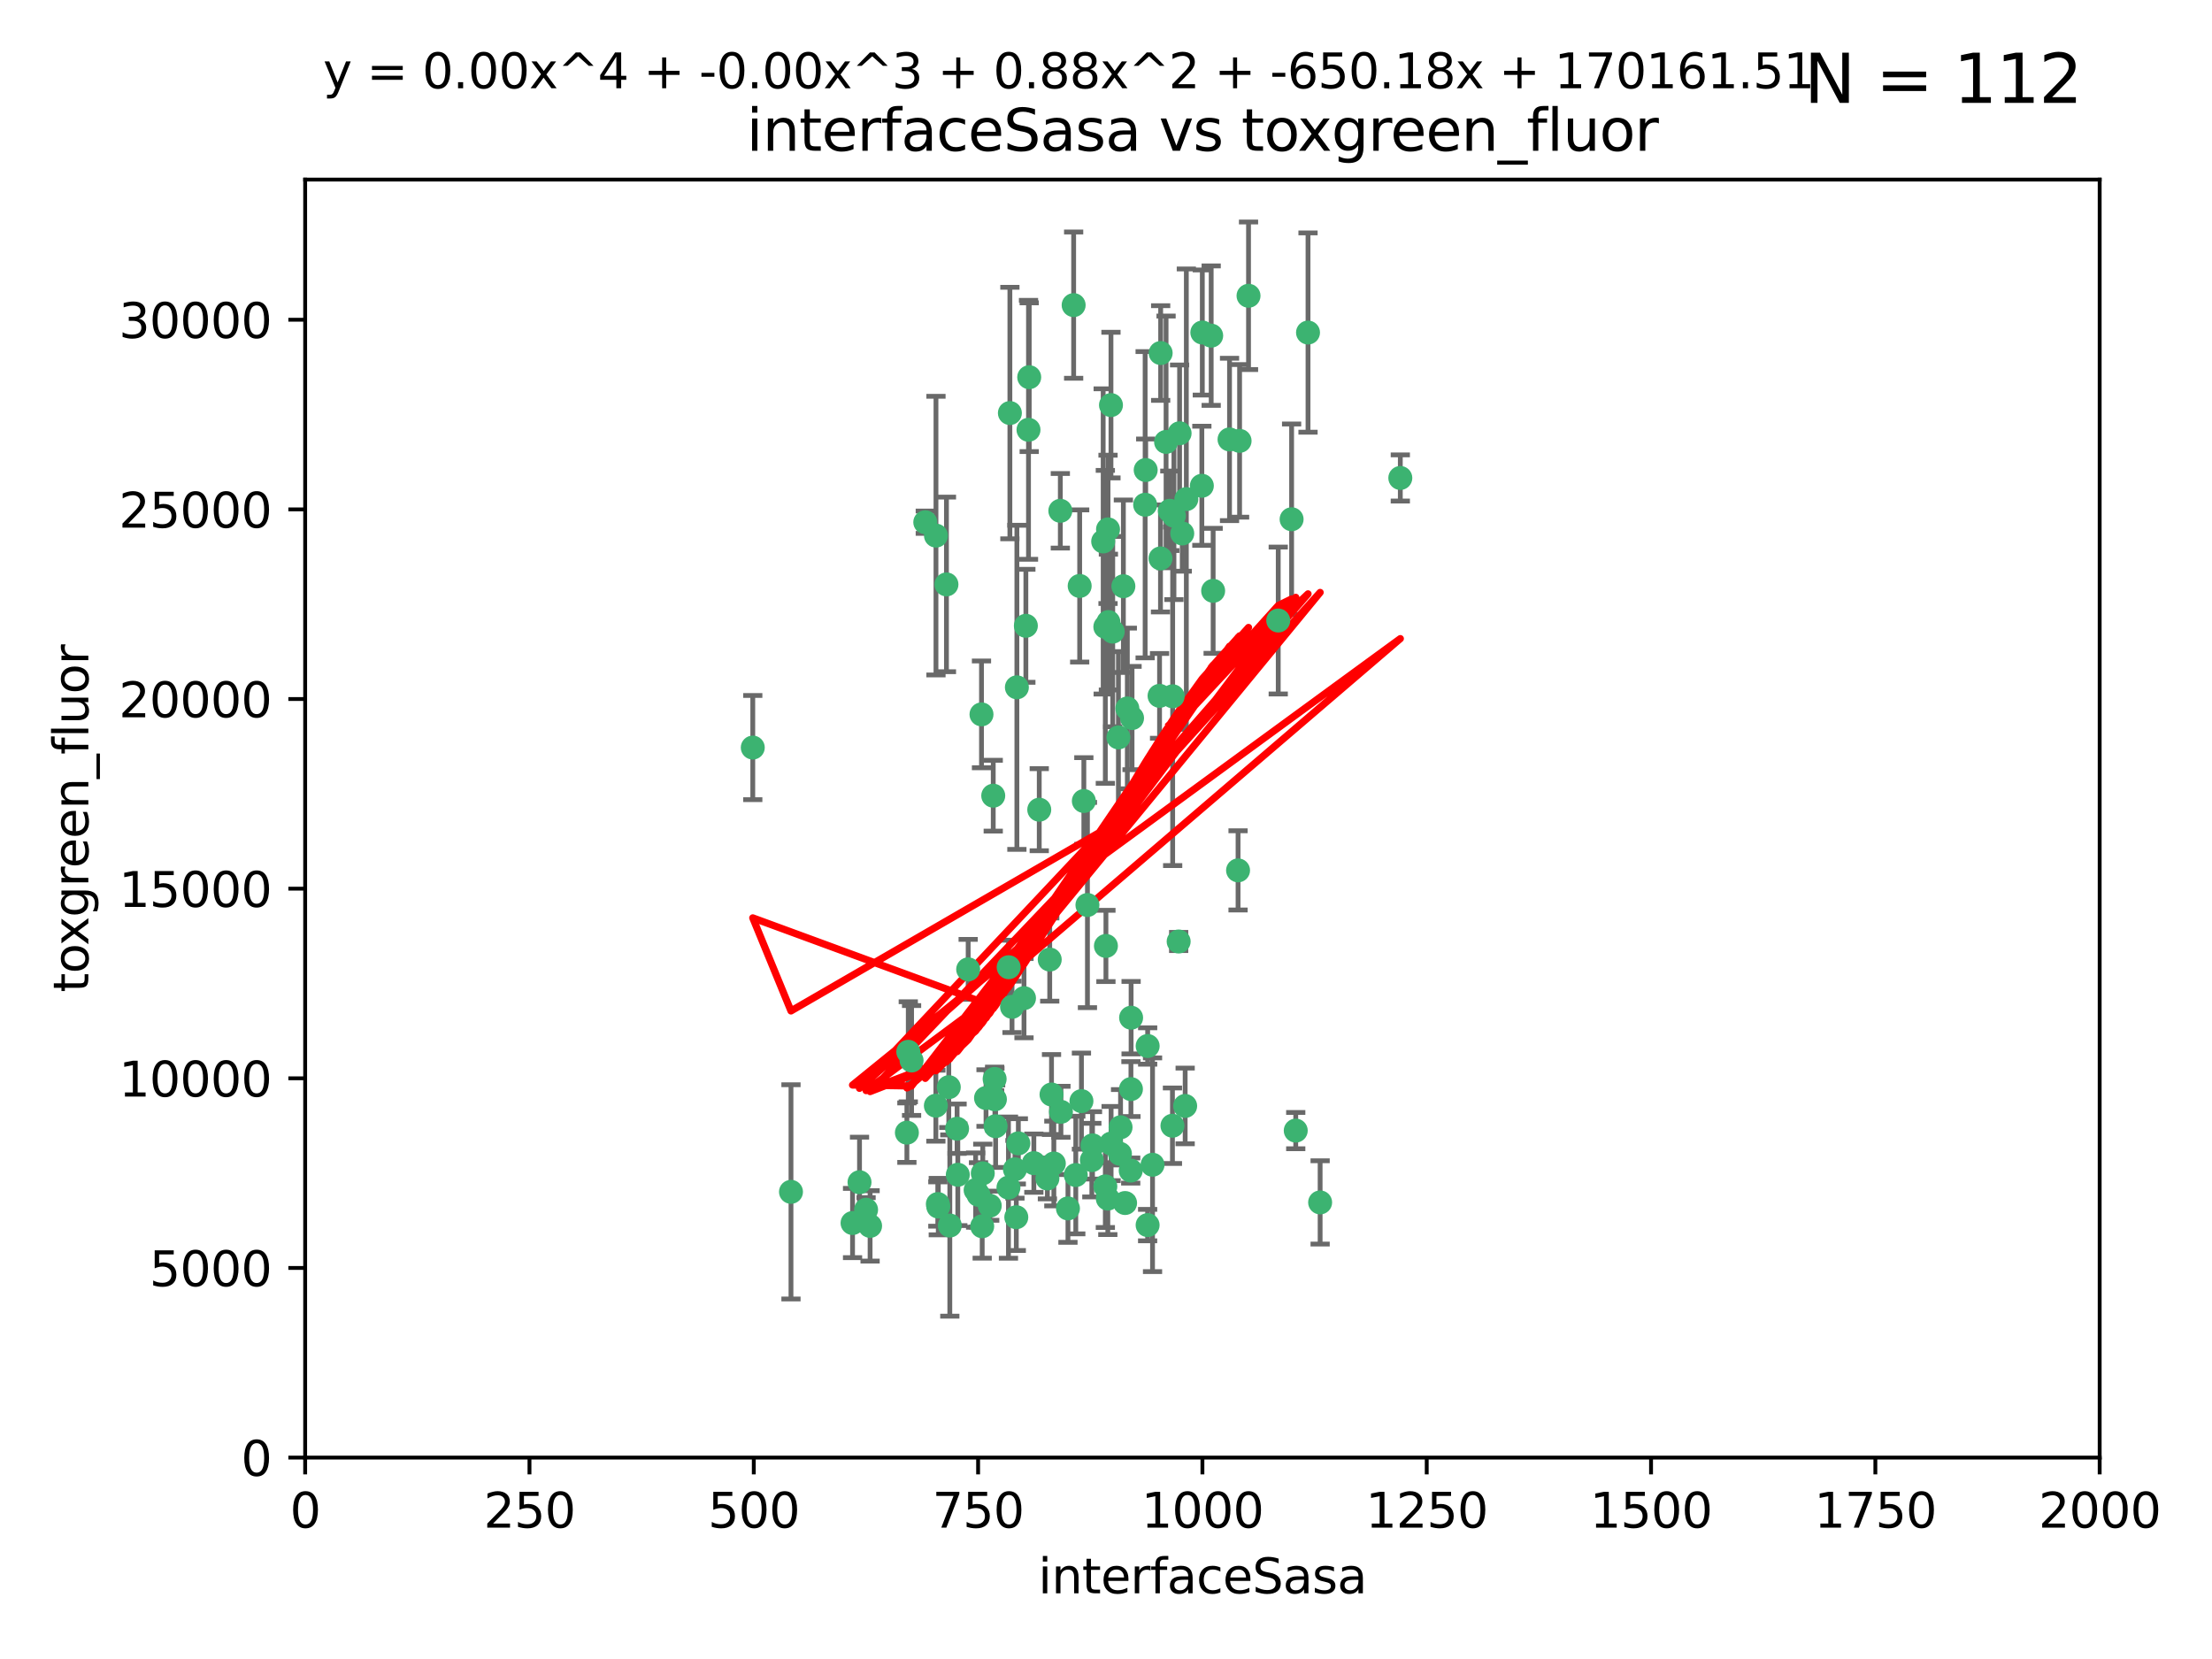 <?xml version="1.0" encoding="utf-8" standalone="no"?>
<!DOCTYPE svg PUBLIC "-//W3C//DTD SVG 1.1//EN"
  "http://www.w3.org/Graphics/SVG/1.1/DTD/svg11.dtd">
<svg xmlns:xlink="http://www.w3.org/1999/xlink" width="460.8pt" height="345.6pt" viewBox="0 0 460.8 345.6" xmlns="http://www.w3.org/2000/svg" version="1.1">
 <defs>
  <style type="text/css">*{stroke-linejoin: round; stroke-linecap: butt}</style>
 </defs>
 <g id="figure_1">
  <g id="patch_1">
   <path d="M 0 345.6 
L 460.8 345.6 
L 460.8 0 
L 0 0 
z
" style="fill: #ffffff"/>
  </g>
  <g id="axes_1">
   <g id="patch_2">
    <path d="M 63.571 303.64 
L 437.4 303.64 
L 437.4 37.411 
L 63.571 37.411 
z
" style="fill: #ffffff"/>
   </g>
   <g id="PathCollection_1">
    <defs>
     <path id="med32eea951" d="M 0 1.118 
C 0.297 1.118 0.581 1 0.791 0.791 
C 1 0.581 1.118 0.297 1.118 0 
C 1.118 -0.297 1 -0.581 0.791 -0.791 
C 0.581 -1 0.297 -1.118 0 -1.118 
C -0.297 -1.118 -0.581 -1 -0.791 -0.791 
C -1 -0.581 -1.118 -0.297 -1.118 0 
C -1.118 0.297 -1 0.581 -0.791 0.791 
C -0.581 1 -0.297 1.118 0 1.118 
z
" style="stroke: #3cb371"/>
    </defs>
    <g clip-path="url(#p5acafdc92f)">
     <use xlink:href="#med32eea951" x="243.693" y="106.407" style="fill: #3cb371; stroke: #3cb371"/>
     <use xlink:href="#med32eea951" x="272.484" y="69.276" style="fill: #3cb371; stroke: #3cb371"/>
     <use xlink:href="#med32eea951" x="231.435" y="84.387" style="fill: #3cb371; stroke: #3cb371"/>
     <use xlink:href="#med32eea951" x="242.914" y="92.058" style="fill: #3cb371; stroke: #3cb371"/>
     <use xlink:href="#med32eea951" x="266.28" y="129.266" style="fill: #3cb371; stroke: #3cb371"/>
     <use xlink:href="#med32eea951" x="269.065" y="108.167" style="fill: #3cb371; stroke: #3cb371"/>
     <use xlink:href="#med32eea951" x="220.886" y="106.409" style="fill: #3cb371; stroke: #3cb371"/>
     <use xlink:href="#med32eea951" x="214.404" y="78.577" style="fill: #3cb371; stroke: #3cb371"/>
     <use xlink:href="#med32eea951" x="241.787" y="73.544" style="fill: #3cb371; stroke: #3cb371"/>
     <use xlink:href="#med32eea951" x="252.721" y="123.084" style="fill: #3cb371; stroke: #3cb371"/>
     <use xlink:href="#med32eea951" x="252.312" y="69.92" style="fill: #3cb371; stroke: #3cb371"/>
     <use xlink:href="#med32eea951" x="258.229" y="91.842" style="fill: #3cb371; stroke: #3cb371"/>
     <use xlink:href="#med32eea951" x="223.66" y="63.561" style="fill: #3cb371; stroke: #3cb371"/>
     <use xlink:href="#med32eea951" x="232.987" y="153.62" style="fill: #3cb371; stroke: #3cb371"/>
     <use xlink:href="#med32eea951" x="241.557" y="144.96" style="fill: #3cb371; stroke: #3cb371"/>
     <use xlink:href="#med32eea951" x="247.136" y="103.972" style="fill: #3cb371; stroke: #3cb371"/>
     <use xlink:href="#med32eea951" x="246.284" y="111.129" style="fill: #3cb371; stroke: #3cb371"/>
     <use xlink:href="#med32eea951" x="244.553" y="107.43" style="fill: #3cb371; stroke: #3cb371"/>
     <use xlink:href="#med32eea951" x="250.368" y="101.196" style="fill: #3cb371; stroke: #3cb371"/>
     <use xlink:href="#med32eea951" x="210.378" y="86.045" style="fill: #3cb371; stroke: #3cb371"/>
     <use xlink:href="#med32eea951" x="256.134" y="91.543" style="fill: #3cb371; stroke: #3cb371"/>
     <use xlink:href="#med32eea951" x="234.02" y="122.124" style="fill: #3cb371; stroke: #3cb371"/>
     <use xlink:href="#med32eea951" x="216.495" y="168.674" style="fill: #3cb371; stroke: #3cb371"/>
     <use xlink:href="#med32eea951" x="238.555" y="105.145" style="fill: #3cb371; stroke: #3cb371"/>
     <use xlink:href="#med32eea951" x="230.261" y="130.584" style="fill: #3cb371; stroke: #3cb371"/>
     <use xlink:href="#med32eea951" x="238.669" y="97.916" style="fill: #3cb371; stroke: #3cb371"/>
     <use xlink:href="#med32eea951" x="241.753" y="116.33" style="fill: #3cb371; stroke: #3cb371"/>
     <use xlink:href="#med32eea951" x="245.731" y="90.261" style="fill: #3cb371; stroke: #3cb371"/>
     <use xlink:href="#med32eea951" x="269.927" y="235.524" style="fill: #3cb371; stroke: #3cb371"/>
     <use xlink:href="#med32eea951" x="240.095" y="242.64" style="fill: #3cb371; stroke: #3cb371"/>
     <use xlink:href="#med32eea951" x="214.256" y="89.534" style="fill: #3cb371; stroke: #3cb371"/>
     <use xlink:href="#med32eea951" x="291.711" y="99.569" style="fill: #3cb371; stroke: #3cb371"/>
     <use xlink:href="#med32eea951" x="224.916" y="122.066" style="fill: #3cb371; stroke: #3cb371"/>
     <use xlink:href="#med32eea951" x="260.091" y="61.614" style="fill: #3cb371; stroke: #3cb371"/>
     <use xlink:href="#med32eea951" x="250.465" y="69.268" style="fill: #3cb371; stroke: #3cb371"/>
     <use xlink:href="#med32eea951" x="244.243" y="234.509" style="fill: #3cb371; stroke: #3cb371"/>
     <use xlink:href="#med32eea951" x="204.462" y="148.819" style="fill: #3cb371; stroke: #3cb371"/>
     <use xlink:href="#med32eea951" x="218.677" y="199.895" style="fill: #3cb371; stroke: #3cb371"/>
     <use xlink:href="#med32eea951" x="201.688" y="201.933" style="fill: #3cb371; stroke: #3cb371"/>
     <use xlink:href="#med32eea951" x="194.981" y="111.579" style="fill: #3cb371; stroke: #3cb371"/>
     <use xlink:href="#med32eea951" x="204.731" y="244.417" style="fill: #3cb371; stroke: #3cb371"/>
     <use xlink:href="#med32eea951" x="231.802" y="131.576" style="fill: #3cb371; stroke: #3cb371"/>
     <use xlink:href="#med32eea951" x="210.123" y="201.492" style="fill: #3cb371; stroke: #3cb371"/>
     <use xlink:href="#med32eea951" x="192.753" y="108.788" style="fill: #3cb371; stroke: #3cb371"/>
     <use xlink:href="#med32eea951" x="230.822" y="110.277" style="fill: #3cb371; stroke: #3cb371"/>
     <use xlink:href="#med32eea951" x="229.813" y="112.79" style="fill: #3cb371; stroke: #3cb371"/>
     <use xlink:href="#med32eea951" x="275.007" y="250.485" style="fill: #3cb371; stroke: #3cb371"/>
     <use xlink:href="#med32eea951" x="219.534" y="242.381" style="fill: #3cb371; stroke: #3cb371"/>
     <use xlink:href="#med32eea951" x="179.053" y="246.279" style="fill: #3cb371; stroke: #3cb371"/>
     <use xlink:href="#med32eea951" x="230.901" y="129.589" style="fill: #3cb371; stroke: #3cb371"/>
     <use xlink:href="#med32eea951" x="234.375" y="250.612" style="fill: #3cb371; stroke: #3cb371"/>
     <use xlink:href="#med32eea951" x="212.14" y="238.185" style="fill: #3cb371; stroke: #3cb371"/>
     <use xlink:href="#med32eea951" x="239.071" y="255.21" style="fill: #3cb371; stroke: #3cb371"/>
     <use xlink:href="#med32eea951" x="213.706" y="130.365" style="fill: #3cb371; stroke: #3cb371"/>
     <use xlink:href="#med32eea951" x="206.91" y="165.758" style="fill: #3cb371; stroke: #3cb371"/>
     <use xlink:href="#med32eea951" x="235.596" y="226.876" style="fill: #3cb371; stroke: #3cb371"/>
     <use xlink:href="#med32eea951" x="195.372" y="250.823" style="fill: #3cb371; stroke: #3cb371"/>
     <use xlink:href="#med32eea951" x="226.534" y="188.53" style="fill: #3cb371; stroke: #3cb371"/>
     <use xlink:href="#med32eea951" x="230.779" y="249.694" style="fill: #3cb371; stroke: #3cb371"/>
     <use xlink:href="#med32eea951" x="210.08" y="247.401" style="fill: #3cb371; stroke: #3cb371"/>
     <use xlink:href="#med32eea951" x="224.106" y="244.785" style="fill: #3cb371; stroke: #3cb371"/>
     <use xlink:href="#med32eea951" x="211.714" y="253.571" style="fill: #3cb371; stroke: #3cb371"/>
     <use xlink:href="#med32eea951" x="203.841" y="248.914" style="fill: #3cb371; stroke: #3cb371"/>
     <use xlink:href="#med32eea951" x="189.211" y="219.109" style="fill: #3cb371; stroke: #3cb371"/>
     <use xlink:href="#med32eea951" x="188.922" y="235.955" style="fill: #3cb371; stroke: #3cb371"/>
     <use xlink:href="#med32eea951" x="203.241" y="247.916" style="fill: #3cb371; stroke: #3cb371"/>
     <use xlink:href="#med32eea951" x="211.835" y="143.182" style="fill: #3cb371; stroke: #3cb371"/>
     <use xlink:href="#med32eea951" x="219.05" y="228.009" style="fill: #3cb371; stroke: #3cb371"/>
     <use xlink:href="#med32eea951" x="199.379" y="235.133" style="fill: #3cb371; stroke: #3cb371"/>
     <use xlink:href="#med32eea951" x="233.433" y="234.83" style="fill: #3cb371; stroke: #3cb371"/>
     <use xlink:href="#med32eea951" x="245.536" y="196.128" style="fill: #3cb371; stroke: #3cb371"/>
     <use xlink:href="#med32eea951" x="215.37" y="242.305" style="fill: #3cb371; stroke: #3cb371"/>
     <use xlink:href="#med32eea951" x="207.258" y="229.002" style="fill: #3cb371; stroke: #3cb371"/>
     <use xlink:href="#med32eea951" x="195.462" y="251.353" style="fill: #3cb371; stroke: #3cb371"/>
     <use xlink:href="#med32eea951" x="206.181" y="251.172" style="fill: #3cb371; stroke: #3cb371"/>
     <use xlink:href="#med32eea951" x="244.288" y="145.054" style="fill: #3cb371; stroke: #3cb371"/>
     <use xlink:href="#med32eea951" x="239.078" y="217.901" style="fill: #3cb371; stroke: #3cb371"/>
     <use xlink:href="#med32eea951" x="227.45" y="241.673" style="fill: #3cb371; stroke: #3cb371"/>
     <use xlink:href="#med32eea951" x="233.306" y="240.362" style="fill: #3cb371; stroke: #3cb371"/>
     <use xlink:href="#med32eea951" x="213.318" y="207.934" style="fill: #3cb371; stroke: #3cb371"/>
     <use xlink:href="#med32eea951" x="222.475" y="251.737" style="fill: #3cb371; stroke: #3cb371"/>
     <use xlink:href="#med32eea951" x="235.826" y="149.585" style="fill: #3cb371; stroke: #3cb371"/>
     <use xlink:href="#med32eea951" x="230.385" y="197.058" style="fill: #3cb371; stroke: #3cb371"/>
     <use xlink:href="#med32eea951" x="246.891" y="230.391" style="fill: #3cb371; stroke: #3cb371"/>
     <use xlink:href="#med32eea951" x="204.611" y="255.455" style="fill: #3cb371; stroke: #3cb371"/>
     <use xlink:href="#med32eea951" x="257.91" y="181.315" style="fill: #3cb371; stroke: #3cb371"/>
     <use xlink:href="#med32eea951" x="194.959" y="230.336" style="fill: #3cb371; stroke: #3cb371"/>
     <use xlink:href="#med32eea951" x="218.192" y="245.498" style="fill: #3cb371; stroke: #3cb371"/>
     <use xlink:href="#med32eea951" x="177.602" y="254.778" style="fill: #3cb371; stroke: #3cb371"/>
     <use xlink:href="#med32eea951" x="189.899" y="220.92" style="fill: #3cb371; stroke: #3cb371"/>
     <use xlink:href="#med32eea951" x="227.589" y="238.601" style="fill: #3cb371; stroke: #3cb371"/>
     <use xlink:href="#med32eea951" x="210.824" y="209.744" style="fill: #3cb371; stroke: #3cb371"/>
     <use xlink:href="#med32eea951" x="180.421" y="252.012" style="fill: #3cb371; stroke: #3cb371"/>
     <use xlink:href="#med32eea951" x="197.864" y="255.301" style="fill: #3cb371; stroke: #3cb371"/>
     <use xlink:href="#med32eea951" x="231.463" y="238.222" style="fill: #3cb371; stroke: #3cb371"/>
     <use xlink:href="#med32eea951" x="205.407" y="228.737" style="fill: #3cb371; stroke: #3cb371"/>
     <use xlink:href="#med32eea951" x="235.63" y="212.005" style="fill: #3cb371; stroke: #3cb371"/>
     <use xlink:href="#med32eea951" x="234.846" y="147.587" style="fill: #3cb371; stroke: #3cb371"/>
     <use xlink:href="#med32eea951" x="197.163" y="121.744" style="fill: #3cb371; stroke: #3cb371"/>
     <use xlink:href="#med32eea951" x="181.256" y="255.376" style="fill: #3cb371; stroke: #3cb371"/>
     <use xlink:href="#med32eea951" x="225.284" y="229.381" style="fill: #3cb371; stroke: #3cb371"/>
     <use xlink:href="#med32eea951" x="225.785" y="166.862" style="fill: #3cb371; stroke: #3cb371"/>
     <use xlink:href="#med32eea951" x="221.011" y="231.609" style="fill: #3cb371; stroke: #3cb371"/>
     <use xlink:href="#med32eea951" x="211.432" y="243.591" style="fill: #3cb371; stroke: #3cb371"/>
     <use xlink:href="#med32eea951" x="199.529" y="244.726" style="fill: #3cb371; stroke: #3cb371"/>
     <use xlink:href="#med32eea951" x="235.549" y="243.853" style="fill: #3cb371; stroke: #3cb371"/>
     <use xlink:href="#med32eea951" x="197.651" y="226.477" style="fill: #3cb371; stroke: #3cb371"/>
     <use xlink:href="#med32eea951" x="207.406" y="234.61" style="fill: #3cb371; stroke: #3cb371"/>
     <use xlink:href="#med32eea951" x="207.202" y="224.762" style="fill: #3cb371; stroke: #3cb371"/>
     <use xlink:href="#med32eea951" x="156.817" y="155.731" style="fill: #3cb371; stroke: #3cb371"/>
     <use xlink:href="#med32eea951" x="164.776" y="248.284" style="fill: #3cb371; stroke: #3cb371"/>
     <use xlink:href="#med32eea951" x="230.263" y="247.152" style="fill: #3cb371; stroke: #3cb371"/>
    </g>
   </g>
   <g id="matplotlib.axis_1">
    <g id="xtick_1">
     <g id="line2d_1">
      <defs>
       <path id="m8f89050d88" d="M 0 0 
L 0 3.5 
" style="stroke: #000000; stroke-width: 0.8"/>
      </defs>
      <g>
       <use xlink:href="#m8f89050d88" x="63.571" y="303.64" style="stroke: #000000; stroke-width: 0.8"/>
      </g>
     </g>
     <g id="text_1">
      <!-- 0 -->
      <g transform="translate(60.39 318.238)scale(0.1 -0.1)">
       <defs>
        <path id="DejaVuSans-30" d="M 2034 4250 
Q 1547 4250 1301 3770 
Q 1056 3291 1056 2328 
Q 1056 1369 1301 889 
Q 1547 409 2034 409 
Q 2525 409 2770 889 
Q 3016 1369 3016 2328 
Q 3016 3291 2770 3770 
Q 2525 4250 2034 4250 
z
M 2034 4750 
Q 2819 4750 3233 4129 
Q 3647 3509 3647 2328 
Q 3647 1150 3233 529 
Q 2819 -91 2034 -91 
Q 1250 -91 836 529 
Q 422 1150 422 2328 
Q 422 3509 836 4129 
Q 1250 4750 2034 4750 
z
" transform="scale(0.016)"/>
       </defs>
       <use xlink:href="#DejaVuSans-30"/>
      </g>
     </g>
    </g>
    <g id="xtick_2">
     <g id="line2d_2">
      <g>
       <use xlink:href="#m8f89050d88" x="110.3" y="303.64" style="stroke: #000000; stroke-width: 0.8"/>
      </g>
     </g>
     <g id="text_2">
      <!-- 250 -->
      <g transform="translate(100.756 318.238)scale(0.1 -0.1)">
       <defs>
        <path id="DejaVuSans-32" d="M 1228 531 
L 3431 531 
L 3431 0 
L 469 0 
L 469 531 
Q 828 903 1448 1529 
Q 2069 2156 2228 2338 
Q 2531 2678 2651 2914 
Q 2772 3150 2772 3378 
Q 2772 3750 2511 3984 
Q 2250 4219 1831 4219 
Q 1534 4219 1204 4116 
Q 875 4013 500 3803 
L 500 4441 
Q 881 4594 1212 4672 
Q 1544 4750 1819 4750 
Q 2544 4750 2975 4387 
Q 3406 4025 3406 3419 
Q 3406 3131 3298 2873 
Q 3191 2616 2906 2266 
Q 2828 2175 2409 1742 
Q 1991 1309 1228 531 
z
" transform="scale(0.016)"/>
        <path id="DejaVuSans-35" d="M 691 4666 
L 3169 4666 
L 3169 4134 
L 1269 4134 
L 1269 2991 
Q 1406 3038 1543 3061 
Q 1681 3084 1819 3084 
Q 2600 3084 3056 2656 
Q 3513 2228 3513 1497 
Q 3513 744 3044 326 
Q 2575 -91 1722 -91 
Q 1428 -91 1123 -41 
Q 819 9 494 109 
L 494 744 
Q 775 591 1075 516 
Q 1375 441 1709 441 
Q 2250 441 2565 725 
Q 2881 1009 2881 1497 
Q 2881 1984 2565 2268 
Q 2250 2553 1709 2553 
Q 1456 2553 1204 2497 
Q 953 2441 691 2322 
L 691 4666 
z
" transform="scale(0.016)"/>
       </defs>
       <use xlink:href="#DejaVuSans-32"/>
       <use xlink:href="#DejaVuSans-35" x="63.623"/>
       <use xlink:href="#DejaVuSans-30" x="127.246"/>
      </g>
     </g>
    </g>
    <g id="xtick_3">
     <g id="line2d_3">
      <g>
       <use xlink:href="#m8f89050d88" x="157.028" y="303.64" style="stroke: #000000; stroke-width: 0.8"/>
      </g>
     </g>
     <g id="text_3">
      <!-- 500 -->
      <g transform="translate(147.485 318.238)scale(0.1 -0.1)">
       <use xlink:href="#DejaVuSans-35"/>
       <use xlink:href="#DejaVuSans-30" x="63.623"/>
       <use xlink:href="#DejaVuSans-30" x="127.246"/>
      </g>
     </g>
    </g>
    <g id="xtick_4">
     <g id="line2d_4">
      <g>
       <use xlink:href="#m8f89050d88" x="203.757" y="303.64" style="stroke: #000000; stroke-width: 0.8"/>
      </g>
     </g>
     <g id="text_4">
      <!-- 750 -->
      <g transform="translate(194.213 318.238)scale(0.1 -0.1)">
       <defs>
        <path id="DejaVuSans-37" d="M 525 4666 
L 3525 4666 
L 3525 4397 
L 1831 0 
L 1172 0 
L 2766 4134 
L 525 4134 
L 525 4666 
z
" transform="scale(0.016)"/>
       </defs>
       <use xlink:href="#DejaVuSans-37"/>
       <use xlink:href="#DejaVuSans-35" x="63.623"/>
       <use xlink:href="#DejaVuSans-30" x="127.246"/>
      </g>
     </g>
    </g>
    <g id="xtick_5">
     <g id="line2d_5">
      <g>
       <use xlink:href="#m8f89050d88" x="250.486" y="303.64" style="stroke: #000000; stroke-width: 0.8"/>
      </g>
     </g>
     <g id="text_5">
      <!-- 1000 -->
      <g transform="translate(237.761 318.238)scale(0.1 -0.1)">
       <defs>
        <path id="DejaVuSans-31" d="M 794 531 
L 1825 531 
L 1825 4091 
L 703 3866 
L 703 4441 
L 1819 4666 
L 2450 4666 
L 2450 531 
L 3481 531 
L 3481 0 
L 794 0 
L 794 531 
z
" transform="scale(0.016)"/>
       </defs>
       <use xlink:href="#DejaVuSans-31"/>
       <use xlink:href="#DejaVuSans-30" x="63.623"/>
       <use xlink:href="#DejaVuSans-30" x="127.246"/>
       <use xlink:href="#DejaVuSans-30" x="190.869"/>
      </g>
     </g>
    </g>
    <g id="xtick_6">
     <g id="line2d_6">
      <g>
       <use xlink:href="#m8f89050d88" x="297.214" y="303.64" style="stroke: #000000; stroke-width: 0.8"/>
      </g>
     </g>
     <g id="text_6">
      <!-- 1250 -->
      <g transform="translate(284.489 318.238)scale(0.1 -0.1)">
       <use xlink:href="#DejaVuSans-31"/>
       <use xlink:href="#DejaVuSans-32" x="63.623"/>
       <use xlink:href="#DejaVuSans-35" x="127.246"/>
       <use xlink:href="#DejaVuSans-30" x="190.869"/>
      </g>
     </g>
    </g>
    <g id="xtick_7">
     <g id="line2d_7">
      <g>
       <use xlink:href="#m8f89050d88" x="343.943" y="303.64" style="stroke: #000000; stroke-width: 0.8"/>
      </g>
     </g>
     <g id="text_7">
      <!-- 1500 -->
      <g transform="translate(331.218 318.238)scale(0.1 -0.1)">
       <use xlink:href="#DejaVuSans-31"/>
       <use xlink:href="#DejaVuSans-35" x="63.623"/>
       <use xlink:href="#DejaVuSans-30" x="127.246"/>
       <use xlink:href="#DejaVuSans-30" x="190.869"/>
      </g>
     </g>
    </g>
    <g id="xtick_8">
     <g id="line2d_8">
      <g>
       <use xlink:href="#m8f89050d88" x="390.671" y="303.64" style="stroke: #000000; stroke-width: 0.8"/>
      </g>
     </g>
     <g id="text_8">
      <!-- 1750 -->
      <g transform="translate(377.946 318.238)scale(0.1 -0.1)">
       <use xlink:href="#DejaVuSans-31"/>
       <use xlink:href="#DejaVuSans-37" x="63.623"/>
       <use xlink:href="#DejaVuSans-35" x="127.246"/>
       <use xlink:href="#DejaVuSans-30" x="190.869"/>
      </g>
     </g>
    </g>
    <g id="xtick_9">
     <g id="line2d_9">
      <g>
       <use xlink:href="#m8f89050d88" x="437.4" y="303.64" style="stroke: #000000; stroke-width: 0.8"/>
      </g>
     </g>
     <g id="text_9">
      <!-- 2000 -->
      <g transform="translate(424.675 318.238)scale(0.1 -0.1)">
       <use xlink:href="#DejaVuSans-32"/>
       <use xlink:href="#DejaVuSans-30" x="63.623"/>
       <use xlink:href="#DejaVuSans-30" x="127.246"/>
       <use xlink:href="#DejaVuSans-30" x="190.869"/>
      </g>
     </g>
    </g>
    <g id="text_10">
     <!-- interfaceSasa -->
     <g transform="translate(216.279 331.917)scale(0.1 -0.1)">
      <defs>
       <path id="DejaVuSans-69" d="M 603 3500 
L 1178 3500 
L 1178 0 
L 603 0 
L 603 3500 
z
M 603 4863 
L 1178 4863 
L 1178 4134 
L 603 4134 
L 603 4863 
z
" transform="scale(0.016)"/>
       <path id="DejaVuSans-6e" d="M 3513 2113 
L 3513 0 
L 2938 0 
L 2938 2094 
Q 2938 2591 2744 2837 
Q 2550 3084 2163 3084 
Q 1697 3084 1428 2787 
Q 1159 2491 1159 1978 
L 1159 0 
L 581 0 
L 581 3500 
L 1159 3500 
L 1159 2956 
Q 1366 3272 1645 3428 
Q 1925 3584 2291 3584 
Q 2894 3584 3203 3211 
Q 3513 2838 3513 2113 
z
" transform="scale(0.016)"/>
       <path id="DejaVuSans-74" d="M 1172 4494 
L 1172 3500 
L 2356 3500 
L 2356 3053 
L 1172 3053 
L 1172 1153 
Q 1172 725 1289 603 
Q 1406 481 1766 481 
L 2356 481 
L 2356 0 
L 1766 0 
Q 1100 0 847 248 
Q 594 497 594 1153 
L 594 3053 
L 172 3053 
L 172 3500 
L 594 3500 
L 594 4494 
L 1172 4494 
z
" transform="scale(0.016)"/>
       <path id="DejaVuSans-65" d="M 3597 1894 
L 3597 1613 
L 953 1613 
Q 991 1019 1311 708 
Q 1631 397 2203 397 
Q 2534 397 2845 478 
Q 3156 559 3463 722 
L 3463 178 
Q 3153 47 2828 -22 
Q 2503 -91 2169 -91 
Q 1331 -91 842 396 
Q 353 884 353 1716 
Q 353 2575 817 3079 
Q 1281 3584 2069 3584 
Q 2775 3584 3186 3129 
Q 3597 2675 3597 1894 
z
M 3022 2063 
Q 3016 2534 2758 2815 
Q 2500 3097 2075 3097 
Q 1594 3097 1305 2825 
Q 1016 2553 972 2059 
L 3022 2063 
z
" transform="scale(0.016)"/>
       <path id="DejaVuSans-72" d="M 2631 2963 
Q 2534 3019 2420 3045 
Q 2306 3072 2169 3072 
Q 1681 3072 1420 2755 
Q 1159 2438 1159 1844 
L 1159 0 
L 581 0 
L 581 3500 
L 1159 3500 
L 1159 2956 
Q 1341 3275 1631 3429 
Q 1922 3584 2338 3584 
Q 2397 3584 2469 3576 
Q 2541 3569 2628 3553 
L 2631 2963 
z
" transform="scale(0.016)"/>
       <path id="DejaVuSans-66" d="M 2375 4863 
L 2375 4384 
L 1825 4384 
Q 1516 4384 1395 4259 
Q 1275 4134 1275 3809 
L 1275 3500 
L 2222 3500 
L 2222 3053 
L 1275 3053 
L 1275 0 
L 697 0 
L 697 3053 
L 147 3053 
L 147 3500 
L 697 3500 
L 697 3744 
Q 697 4328 969 4595 
Q 1241 4863 1831 4863 
L 2375 4863 
z
" transform="scale(0.016)"/>
       <path id="DejaVuSans-61" d="M 2194 1759 
Q 1497 1759 1228 1600 
Q 959 1441 959 1056 
Q 959 750 1161 570 
Q 1363 391 1709 391 
Q 2188 391 2477 730 
Q 2766 1069 2766 1631 
L 2766 1759 
L 2194 1759 
z
M 3341 1997 
L 3341 0 
L 2766 0 
L 2766 531 
Q 2569 213 2275 61 
Q 1981 -91 1556 -91 
Q 1019 -91 701 211 
Q 384 513 384 1019 
Q 384 1609 779 1909 
Q 1175 2209 1959 2209 
L 2766 2209 
L 2766 2266 
Q 2766 2663 2505 2880 
Q 2244 3097 1772 3097 
Q 1472 3097 1187 3025 
Q 903 2953 641 2809 
L 641 3341 
Q 956 3463 1253 3523 
Q 1550 3584 1831 3584 
Q 2591 3584 2966 3190 
Q 3341 2797 3341 1997 
z
" transform="scale(0.016)"/>
       <path id="DejaVuSans-63" d="M 3122 3366 
L 3122 2828 
Q 2878 2963 2633 3030 
Q 2388 3097 2138 3097 
Q 1578 3097 1268 2742 
Q 959 2388 959 1747 
Q 959 1106 1268 751 
Q 1578 397 2138 397 
Q 2388 397 2633 464 
Q 2878 531 3122 666 
L 3122 134 
Q 2881 22 2623 -34 
Q 2366 -91 2075 -91 
Q 1284 -91 818 406 
Q 353 903 353 1747 
Q 353 2603 823 3093 
Q 1294 3584 2113 3584 
Q 2378 3584 2631 3529 
Q 2884 3475 3122 3366 
z
" transform="scale(0.016)"/>
       <path id="DejaVuSans-53" d="M 3425 4513 
L 3425 3897 
Q 3066 4069 2747 4153 
Q 2428 4238 2131 4238 
Q 1616 4238 1336 4038 
Q 1056 3838 1056 3469 
Q 1056 3159 1242 3001 
Q 1428 2844 1947 2747 
L 2328 2669 
Q 3034 2534 3370 2195 
Q 3706 1856 3706 1288 
Q 3706 609 3251 259 
Q 2797 -91 1919 -91 
Q 1588 -91 1214 -16 
Q 841 59 441 206 
L 441 856 
Q 825 641 1194 531 
Q 1563 422 1919 422 
Q 2459 422 2753 634 
Q 3047 847 3047 1241 
Q 3047 1584 2836 1778 
Q 2625 1972 2144 2069 
L 1759 2144 
Q 1053 2284 737 2584 
Q 422 2884 422 3419 
Q 422 4038 858 4394 
Q 1294 4750 2059 4750 
Q 2388 4750 2728 4690 
Q 3069 4631 3425 4513 
z
" transform="scale(0.016)"/>
       <path id="DejaVuSans-73" d="M 2834 3397 
L 2834 2853 
Q 2591 2978 2328 3040 
Q 2066 3103 1784 3103 
Q 1356 3103 1142 2972 
Q 928 2841 928 2578 
Q 928 2378 1081 2264 
Q 1234 2150 1697 2047 
L 1894 2003 
Q 2506 1872 2764 1633 
Q 3022 1394 3022 966 
Q 3022 478 2636 193 
Q 2250 -91 1575 -91 
Q 1294 -91 989 -36 
Q 684 19 347 128 
L 347 722 
Q 666 556 975 473 
Q 1284 391 1588 391 
Q 1994 391 2212 530 
Q 2431 669 2431 922 
Q 2431 1156 2273 1281 
Q 2116 1406 1581 1522 
L 1381 1569 
Q 847 1681 609 1914 
Q 372 2147 372 2553 
Q 372 3047 722 3315 
Q 1072 3584 1716 3584 
Q 2034 3584 2315 3537 
Q 2597 3491 2834 3397 
z
" transform="scale(0.016)"/>
      </defs>
      <use xlink:href="#DejaVuSans-69"/>
      <use xlink:href="#DejaVuSans-6e" x="27.783"/>
      <use xlink:href="#DejaVuSans-74" x="91.162"/>
      <use xlink:href="#DejaVuSans-65" x="130.371"/>
      <use xlink:href="#DejaVuSans-72" x="191.895"/>
      <use xlink:href="#DejaVuSans-66" x="233.008"/>
      <use xlink:href="#DejaVuSans-61" x="268.213"/>
      <use xlink:href="#DejaVuSans-63" x="329.492"/>
      <use xlink:href="#DejaVuSans-65" x="384.473"/>
      <use xlink:href="#DejaVuSans-53" x="445.996"/>
      <use xlink:href="#DejaVuSans-61" x="509.473"/>
      <use xlink:href="#DejaVuSans-73" x="570.752"/>
      <use xlink:href="#DejaVuSans-61" x="622.852"/>
     </g>
    </g>
   </g>
   <g id="matplotlib.axis_2">
    <g id="ytick_1">
     <g id="line2d_10">
      <defs>
       <path id="m1c0db3841a" d="M 0 0 
L -3.5 0 
" style="stroke: #000000; stroke-width: 0.8"/>
      </defs>
      <g>
       <use xlink:href="#m1c0db3841a" x="63.571" y="303.64" style="stroke: #000000; stroke-width: 0.8"/>
      </g>
     </g>
     <g id="text_11">
      <!-- 0 -->
      <g transform="translate(50.209 307.439)scale(0.1 -0.1)">
       <use xlink:href="#DejaVuSans-30"/>
      </g>
     </g>
    </g>
    <g id="ytick_2">
     <g id="line2d_11">
      <g>
       <use xlink:href="#m1c0db3841a" x="63.571" y="264.135" style="stroke: #000000; stroke-width: 0.8"/>
      </g>
     </g>
     <g id="text_12">
      <!-- 5000 -->
      <g transform="translate(31.121 267.934)scale(0.1 -0.1)">
       <use xlink:href="#DejaVuSans-35"/>
       <use xlink:href="#DejaVuSans-30" x="63.623"/>
       <use xlink:href="#DejaVuSans-30" x="127.246"/>
       <use xlink:href="#DejaVuSans-30" x="190.869"/>
      </g>
     </g>
    </g>
    <g id="ytick_3">
     <g id="line2d_12">
      <g>
       <use xlink:href="#m1c0db3841a" x="63.571" y="224.63" style="stroke: #000000; stroke-width: 0.8"/>
      </g>
     </g>
     <g id="text_13">
      <!-- 10000 -->
      <g transform="translate(24.759 228.429)scale(0.1 -0.1)">
       <use xlink:href="#DejaVuSans-31"/>
       <use xlink:href="#DejaVuSans-30" x="63.623"/>
       <use xlink:href="#DejaVuSans-30" x="127.246"/>
       <use xlink:href="#DejaVuSans-30" x="190.869"/>
       <use xlink:href="#DejaVuSans-30" x="254.492"/>
      </g>
     </g>
    </g>
    <g id="ytick_4">
     <g id="line2d_13">
      <g>
       <use xlink:href="#m1c0db3841a" x="63.571" y="185.125" style="stroke: #000000; stroke-width: 0.8"/>
      </g>
     </g>
     <g id="text_14">
      <!-- 15000 -->
      <g transform="translate(24.759 188.924)scale(0.1 -0.1)">
       <use xlink:href="#DejaVuSans-31"/>
       <use xlink:href="#DejaVuSans-35" x="63.623"/>
       <use xlink:href="#DejaVuSans-30" x="127.246"/>
       <use xlink:href="#DejaVuSans-30" x="190.869"/>
       <use xlink:href="#DejaVuSans-30" x="254.492"/>
      </g>
     </g>
    </g>
    <g id="ytick_5">
     <g id="line2d_14">
      <g>
       <use xlink:href="#m1c0db3841a" x="63.571" y="145.62" style="stroke: #000000; stroke-width: 0.8"/>
      </g>
     </g>
     <g id="text_15">
      <!-- 20000 -->
      <g transform="translate(24.759 149.419)scale(0.1 -0.1)">
       <use xlink:href="#DejaVuSans-32"/>
       <use xlink:href="#DejaVuSans-30" x="63.623"/>
       <use xlink:href="#DejaVuSans-30" x="127.246"/>
       <use xlink:href="#DejaVuSans-30" x="190.869"/>
       <use xlink:href="#DejaVuSans-30" x="254.492"/>
      </g>
     </g>
    </g>
    <g id="ytick_6">
     <g id="line2d_15">
      <g>
       <use xlink:href="#m1c0db3841a" x="63.571" y="106.115" style="stroke: #000000; stroke-width: 0.8"/>
      </g>
     </g>
     <g id="text_16">
      <!-- 25000 -->
      <g transform="translate(24.759 109.914)scale(0.1 -0.1)">
       <use xlink:href="#DejaVuSans-32"/>
       <use xlink:href="#DejaVuSans-35" x="63.623"/>
       <use xlink:href="#DejaVuSans-30" x="127.246"/>
       <use xlink:href="#DejaVuSans-30" x="190.869"/>
       <use xlink:href="#DejaVuSans-30" x="254.492"/>
      </g>
     </g>
    </g>
    <g id="ytick_7">
     <g id="line2d_16">
      <g>
       <use xlink:href="#m1c0db3841a" x="63.571" y="66.61" style="stroke: #000000; stroke-width: 0.8"/>
      </g>
     </g>
     <g id="text_17">
      <!-- 30000 -->
      <g transform="translate(24.759 70.409)scale(0.1 -0.1)">
       <defs>
        <path id="DejaVuSans-33" d="M 2597 2516 
Q 3050 2419 3304 2112 
Q 3559 1806 3559 1356 
Q 3559 666 3084 287 
Q 2609 -91 1734 -91 
Q 1441 -91 1130 -33 
Q 819 25 488 141 
L 488 750 
Q 750 597 1062 519 
Q 1375 441 1716 441 
Q 2309 441 2620 675 
Q 2931 909 2931 1356 
Q 2931 1769 2642 2001 
Q 2353 2234 1838 2234 
L 1294 2234 
L 1294 2753 
L 1863 2753 
Q 2328 2753 2575 2939 
Q 2822 3125 2822 3475 
Q 2822 3834 2567 4026 
Q 2313 4219 1838 4219 
Q 1578 4219 1281 4162 
Q 984 4106 628 3988 
L 628 4550 
Q 988 4650 1302 4700 
Q 1616 4750 1894 4750 
Q 2613 4750 3031 4423 
Q 3450 4097 3450 3541 
Q 3450 3153 3228 2886 
Q 3006 2619 2597 2516 
z
" transform="scale(0.016)"/>
       </defs>
       <use xlink:href="#DejaVuSans-33"/>
       <use xlink:href="#DejaVuSans-30" x="63.623"/>
       <use xlink:href="#DejaVuSans-30" x="127.246"/>
       <use xlink:href="#DejaVuSans-30" x="190.869"/>
       <use xlink:href="#DejaVuSans-30" x="254.492"/>
      </g>
     </g>
    </g>
    <g id="text_18">
     <!-- toxgreen_fluor -->
     <g transform="translate(18.401 206.72)rotate(-90)scale(0.1 -0.1)">
      <defs>
       <path id="DejaVuSans-6f" d="M 1959 3097 
Q 1497 3097 1228 2736 
Q 959 2375 959 1747 
Q 959 1119 1226 758 
Q 1494 397 1959 397 
Q 2419 397 2687 759 
Q 2956 1122 2956 1747 
Q 2956 2369 2687 2733 
Q 2419 3097 1959 3097 
z
M 1959 3584 
Q 2709 3584 3137 3096 
Q 3566 2609 3566 1747 
Q 3566 888 3137 398 
Q 2709 -91 1959 -91 
Q 1206 -91 779 398 
Q 353 888 353 1747 
Q 353 2609 779 3096 
Q 1206 3584 1959 3584 
z
" transform="scale(0.016)"/>
       <path id="DejaVuSans-78" d="M 3513 3500 
L 2247 1797 
L 3578 0 
L 2900 0 
L 1881 1375 
L 863 0 
L 184 0 
L 1544 1831 
L 300 3500 
L 978 3500 
L 1906 2253 
L 2834 3500 
L 3513 3500 
z
" transform="scale(0.016)"/>
       <path id="DejaVuSans-67" d="M 2906 1791 
Q 2906 2416 2648 2759 
Q 2391 3103 1925 3103 
Q 1463 3103 1205 2759 
Q 947 2416 947 1791 
Q 947 1169 1205 825 
Q 1463 481 1925 481 
Q 2391 481 2648 825 
Q 2906 1169 2906 1791 
z
M 3481 434 
Q 3481 -459 3084 -895 
Q 2688 -1331 1869 -1331 
Q 1566 -1331 1297 -1286 
Q 1028 -1241 775 -1147 
L 775 -588 
Q 1028 -725 1275 -790 
Q 1522 -856 1778 -856 
Q 2344 -856 2625 -561 
Q 2906 -266 2906 331 
L 2906 616 
Q 2728 306 2450 153 
Q 2172 0 1784 0 
Q 1141 0 747 490 
Q 353 981 353 1791 
Q 353 2603 747 3093 
Q 1141 3584 1784 3584 
Q 2172 3584 2450 3431 
Q 2728 3278 2906 2969 
L 2906 3500 
L 3481 3500 
L 3481 434 
z
" transform="scale(0.016)"/>
       <path id="DejaVuSans-5f" d="M 3263 -1063 
L 3263 -1509 
L -63 -1509 
L -63 -1063 
L 3263 -1063 
z
" transform="scale(0.016)"/>
       <path id="DejaVuSans-6c" d="M 603 4863 
L 1178 4863 
L 1178 0 
L 603 0 
L 603 4863 
z
" transform="scale(0.016)"/>
       <path id="DejaVuSans-75" d="M 544 1381 
L 544 3500 
L 1119 3500 
L 1119 1403 
Q 1119 906 1312 657 
Q 1506 409 1894 409 
Q 2359 409 2629 706 
Q 2900 1003 2900 1516 
L 2900 3500 
L 3475 3500 
L 3475 0 
L 2900 0 
L 2900 538 
Q 2691 219 2414 64 
Q 2138 -91 1772 -91 
Q 1169 -91 856 284 
Q 544 659 544 1381 
z
M 1991 3584 
L 1991 3584 
z
" transform="scale(0.016)"/>
      </defs>
      <use xlink:href="#DejaVuSans-74"/>
      <use xlink:href="#DejaVuSans-6f" x="39.209"/>
      <use xlink:href="#DejaVuSans-78" x="97.266"/>
      <use xlink:href="#DejaVuSans-67" x="156.445"/>
      <use xlink:href="#DejaVuSans-72" x="219.922"/>
      <use xlink:href="#DejaVuSans-65" x="258.785"/>
      <use xlink:href="#DejaVuSans-65" x="320.309"/>
      <use xlink:href="#DejaVuSans-6e" x="381.832"/>
      <use xlink:href="#DejaVuSans-5f" x="445.211"/>
      <use xlink:href="#DejaVuSans-66" x="495.211"/>
      <use xlink:href="#DejaVuSans-6c" x="530.416"/>
      <use xlink:href="#DejaVuSans-75" x="558.199"/>
      <use xlink:href="#DejaVuSans-6f" x="621.578"/>
      <use xlink:href="#DejaVuSans-72" x="682.76"/>
     </g>
    </g>
   </g>
   <g id="LineCollection_1">
    <path d="M 243.693 114.69 
L 243.693 98.124 
" clip-path="url(#p5acafdc92f)" style="fill: none; stroke: #696969"/>
    <path d="M 272.484 90.034 
L 272.484 48.519 
" clip-path="url(#p5acafdc92f)" style="fill: none; stroke: #696969"/>
    <path d="M 231.435 99.556 
L 231.435 69.219 
" clip-path="url(#p5acafdc92f)" style="fill: none; stroke: #696969"/>
    <path d="M 242.914 118.276 
L 242.914 65.84 
" clip-path="url(#p5acafdc92f)" style="fill: none; stroke: #696969"/>
    <path d="M 266.28 144.567 
L 266.28 113.965 
" clip-path="url(#p5acafdc92f)" style="fill: none; stroke: #696969"/>
    <path d="M 269.065 128.009 
L 269.065 88.325 
" clip-path="url(#p5acafdc92f)" style="fill: none; stroke: #696969"/>
    <path d="M 220.886 114.176 
L 220.886 98.642 
" clip-path="url(#p5acafdc92f)" style="fill: none; stroke: #696969"/>
    <path d="M 214.404 94.067 
L 214.404 63.087 
" clip-path="url(#p5acafdc92f)" style="fill: none; stroke: #696969"/>
    <path d="M 241.787 83.405 
L 241.787 63.682 
" clip-path="url(#p5acafdc92f)" style="fill: none; stroke: #696969"/>
    <path d="M 252.721 136.104 
L 252.721 110.065 
" clip-path="url(#p5acafdc92f)" style="fill: none; stroke: #696969"/>
    <path d="M 252.312 84.444 
L 252.312 55.396 
" clip-path="url(#p5acafdc92f)" style="fill: none; stroke: #696969"/>
    <path d="M 258.229 107.733 
L 258.229 75.95 
" clip-path="url(#p5acafdc92f)" style="fill: none; stroke: #696969"/>
    <path d="M 223.66 78.794 
L 223.66 48.327 
" clip-path="url(#p5acafdc92f)" style="fill: none; stroke: #696969"/>
    <path d="M 232.987 171.496 
L 232.987 135.744 
" clip-path="url(#p5acafdc92f)" style="fill: none; stroke: #696969"/>
    <path d="M 241.557 153.789 
L 241.557 136.131 
" clip-path="url(#p5acafdc92f)" style="fill: none; stroke: #696969"/>
    <path d="M 247.136 151.918 
L 247.136 56.025 
" clip-path="url(#p5acafdc92f)" style="fill: none; stroke: #696969"/>
    <path d="M 246.284 118.989 
L 246.284 103.269 
" clip-path="url(#p5acafdc92f)" style="fill: none; stroke: #696969"/>
    <path d="M 244.553 124.902 
L 244.553 89.957 
" clip-path="url(#p5acafdc92f)" style="fill: none; stroke: #696969"/>
    <path d="M 250.368 113.603 
L 250.368 88.789 
" clip-path="url(#p5acafdc92f)" style="fill: none; stroke: #696969"/>
    <path d="M 210.378 112.245 
L 210.378 59.845 
" clip-path="url(#p5acafdc92f)" style="fill: none; stroke: #696969"/>
    <path d="M 256.134 108.456 
L 256.134 74.63 
" clip-path="url(#p5acafdc92f)" style="fill: none; stroke: #696969"/>
    <path d="M 234.02 140.086 
L 234.02 104.162 
" clip-path="url(#p5acafdc92f)" style="fill: none; stroke: #696969"/>
    <path d="M 216.495 177.225 
L 216.495 160.123 
" clip-path="url(#p5acafdc92f)" style="fill: none; stroke: #696969"/>
    <path d="M 238.555 137.044 
L 238.555 73.246 
" clip-path="url(#p5acafdc92f)" style="fill: none; stroke: #696969"/>
    <path d="M 230.261 163.179 
L 230.261 97.99 
" clip-path="url(#p5acafdc92f)" style="fill: none; stroke: #696969"/>
    <path d="M 238.669 104.375 
L 238.669 91.457 
" clip-path="url(#p5acafdc92f)" style="fill: none; stroke: #696969"/>
    <path d="M 241.753 127.48 
L 241.753 105.181 
" clip-path="url(#p5acafdc92f)" style="fill: none; stroke: #696969"/>
    <path d="M 245.731 104.49 
L 245.731 76.032 
" clip-path="url(#p5acafdc92f)" style="fill: none; stroke: #696969"/>
    <path d="M 269.927 239.301 
L 269.927 231.747 
" clip-path="url(#p5acafdc92f)" style="fill: none; stroke: #696969"/>
    <path d="M 240.095 264.899 
L 240.095 220.38 
" clip-path="url(#p5acafdc92f)" style="fill: none; stroke: #696969"/>
    <path d="M 214.256 116.506 
L 214.256 62.562 
" clip-path="url(#p5acafdc92f)" style="fill: none; stroke: #696969"/>
    <path d="M 291.711 104.376 
L 291.711 94.761 
" clip-path="url(#p5acafdc92f)" style="fill: none; stroke: #696969"/>
    <path d="M 224.916 137.913 
L 224.916 106.218 
" clip-path="url(#p5acafdc92f)" style="fill: none; stroke: #696969"/>
    <path d="M 260.091 76.984 
L 260.091 46.244 
" clip-path="url(#p5acafdc92f)" style="fill: none; stroke: #696969"/>
    <path d="M 250.465 82.296 
L 250.465 56.239 
" clip-path="url(#p5acafdc92f)" style="fill: none; stroke: #696969"/>
    <path d="M 244.243 242.374 
L 244.243 226.645 
" clip-path="url(#p5acafdc92f)" style="fill: none; stroke: #696969"/>
    <path d="M 204.462 159.942 
L 204.462 137.697 
" clip-path="url(#p5acafdc92f)" style="fill: none; stroke: #696969"/>
    <path d="M 218.677 208.561 
L 218.677 191.229 
" clip-path="url(#p5acafdc92f)" style="fill: none; stroke: #696969"/>
    <path d="M 201.688 208.172 
L 201.688 195.693 
" clip-path="url(#p5acafdc92f)" style="fill: none; stroke: #696969"/>
    <path d="M 194.981 140.604 
L 194.981 82.554 
" clip-path="url(#p5acafdc92f)" style="fill: none; stroke: #696969"/>
    <path d="M 204.731 250.489 
L 204.731 238.346 
" clip-path="url(#p5acafdc92f)" style="fill: none; stroke: #696969"/>
    <path d="M 231.802 151.398 
L 231.802 111.753 
" clip-path="url(#p5acafdc92f)" style="fill: none; stroke: #696969"/>
    <path d="M 210.123 207.119 
L 210.123 195.864 
" clip-path="url(#p5acafdc92f)" style="fill: none; stroke: #696969"/>
    <path d="M 192.753 111.116 
L 192.753 106.461 
" clip-path="url(#p5acafdc92f)" style="fill: none; stroke: #696969"/>
    <path d="M 230.822 125.727 
L 230.822 94.826 
" clip-path="url(#p5acafdc92f)" style="fill: none; stroke: #696969"/>
    <path d="M 229.813 144.582 
L 229.813 80.997 
" clip-path="url(#p5acafdc92f)" style="fill: none; stroke: #696969"/>
    <path d="M 275.007 259.162 
L 275.007 241.808 
" clip-path="url(#p5acafdc92f)" style="fill: none; stroke: #696969"/>
    <path d="M 219.534 251.212 
L 219.534 233.549 
" clip-path="url(#p5acafdc92f)" style="fill: none; stroke: #696969"/>
    <path d="M 179.053 255.662 
L 179.053 236.896 
" clip-path="url(#p5acafdc92f)" style="fill: none; stroke: #696969"/>
    <path d="M 230.901 143.733 
L 230.901 115.445 
" clip-path="url(#p5acafdc92f)" style="fill: none; stroke: #696969"/>
    <path d="M 234.375 251.595 
L 234.375 249.629 
" clip-path="url(#p5acafdc92f)" style="fill: none; stroke: #696969"/>
    <path d="M 212.14 243.325 
L 212.14 233.045 
" clip-path="url(#p5acafdc92f)" style="fill: none; stroke: #696969"/>
    <path d="M 239.071 258.485 
L 239.071 251.935 
" clip-path="url(#p5acafdc92f)" style="fill: none; stroke: #696969"/>
    <path d="M 213.706 142.136 
L 213.706 118.595 
" clip-path="url(#p5acafdc92f)" style="fill: none; stroke: #696969"/>
    <path d="M 206.91 173.134 
L 206.91 158.381 
" clip-path="url(#p5acafdc92f)" style="fill: none; stroke: #696969"/>
    <path d="M 235.596 232.594 
L 235.596 221.158 
" clip-path="url(#p5acafdc92f)" style="fill: none; stroke: #696969"/>
    <path d="M 195.372 255.44 
L 195.372 246.206 
" clip-path="url(#p5acafdc92f)" style="fill: none; stroke: #696969"/>
    <path d="M 226.534 209.909 
L 226.534 167.152 
" clip-path="url(#p5acafdc92f)" style="fill: none; stroke: #696969"/>
    <path d="M 230.779 257.178 
L 230.779 242.211 
" clip-path="url(#p5acafdc92f)" style="fill: none; stroke: #696969"/>
    <path d="M 210.08 262.111 
L 210.08 232.691 
" clip-path="url(#p5acafdc92f)" style="fill: none; stroke: #696969"/>
    <path d="M 224.106 257.037 
L 224.106 232.533 
" clip-path="url(#p5acafdc92f)" style="fill: none; stroke: #696969"/>
    <path d="M 211.714 260.499 
L 211.714 246.643 
" clip-path="url(#p5acafdc92f)" style="fill: none; stroke: #696969"/>
    <path d="M 203.841 255.622 
L 203.841 242.205 
" clip-path="url(#p5acafdc92f)" style="fill: none; stroke: #696969"/>
    <path d="M 189.211 229.533 
L 189.211 208.684 
" clip-path="url(#p5acafdc92f)" style="fill: none; stroke: #696969"/>
    <path d="M 188.922 242.149 
L 188.922 229.76 
" clip-path="url(#p5acafdc92f)" style="fill: none; stroke: #696969"/>
    <path d="M 203.241 255.656 
L 203.241 240.176 
" clip-path="url(#p5acafdc92f)" style="fill: none; stroke: #696969"/>
    <path d="M 211.835 176.942 
L 211.835 109.423 
" clip-path="url(#p5acafdc92f)" style="fill: none; stroke: #696969"/>
    <path d="M 219.05 236.336 
L 219.05 219.683 
" clip-path="url(#p5acafdc92f)" style="fill: none; stroke: #696969"/>
    <path d="M 199.379 240.274 
L 199.379 229.992 
" clip-path="url(#p5acafdc92f)" style="fill: none; stroke: #696969"/>
    <path d="M 233.433 242.679 
L 233.433 226.981 
" clip-path="url(#p5acafdc92f)" style="fill: none; stroke: #696969"/>
    <path d="M 245.536 198.023 
L 245.536 194.232 
" clip-path="url(#p5acafdc92f)" style="fill: none; stroke: #696969"/>
    <path d="M 215.37 248.381 
L 215.37 236.229 
" clip-path="url(#p5acafdc92f)" style="fill: none; stroke: #696969"/>
    <path d="M 207.258 235.467 
L 207.258 222.538 
" clip-path="url(#p5acafdc92f)" style="fill: none; stroke: #696969"/>
    <path d="M 195.462 257.237 
L 195.462 245.468 
" clip-path="url(#p5acafdc92f)" style="fill: none; stroke: #696969"/>
    <path d="M 206.181 254.208 
L 206.181 248.136 
" clip-path="url(#p5acafdc92f)" style="fill: none; stroke: #696969"/>
    <path d="M 244.288 180.314 
L 244.288 109.794 
" clip-path="url(#p5acafdc92f)" style="fill: none; stroke: #696969"/>
    <path d="M 239.078 221.689 
L 239.078 214.113 
" clip-path="url(#p5acafdc92f)" style="fill: none; stroke: #696969"/>
    <path d="M 227.45 249.34 
L 227.45 234.006 
" clip-path="url(#p5acafdc92f)" style="fill: none; stroke: #696969"/>
    <path d="M 233.306 241.259 
L 233.306 239.465 
" clip-path="url(#p5acafdc92f)" style="fill: none; stroke: #696969"/>
    <path d="M 213.318 216.185 
L 213.318 199.682 
" clip-path="url(#p5acafdc92f)" style="fill: none; stroke: #696969"/>
    <path d="M 222.475 258.796 
L 222.475 244.678 
" clip-path="url(#p5acafdc92f)" style="fill: none; stroke: #696969"/>
    <path d="M 235.826 160.342 
L 235.826 138.827 
" clip-path="url(#p5acafdc92f)" style="fill: none; stroke: #696969"/>
    <path d="M 230.385 204.481 
L 230.385 189.634 
" clip-path="url(#p5acafdc92f)" style="fill: none; stroke: #696969"/>
    <path d="M 246.891 238.274 
L 246.891 222.507 
" clip-path="url(#p5acafdc92f)" style="fill: none; stroke: #696969"/>
    <path d="M 204.611 262.097 
L 204.611 248.813 
" clip-path="url(#p5acafdc92f)" style="fill: none; stroke: #696969"/>
    <path d="M 257.91 189.565 
L 257.91 173.066 
" clip-path="url(#p5acafdc92f)" style="fill: none; stroke: #696969"/>
    <path d="M 194.959 237.728 
L 194.959 222.944 
" clip-path="url(#p5acafdc92f)" style="fill: none; stroke: #696969"/>
    <path d="M 218.192 249.749 
L 218.192 241.248 
" clip-path="url(#p5acafdc92f)" style="fill: none; stroke: #696969"/>
    <path d="M 177.602 261.991 
L 177.602 247.565 
" clip-path="url(#p5acafdc92f)" style="fill: none; stroke: #696969"/>
    <path d="M 189.899 232.358 
L 189.899 209.482 
" clip-path="url(#p5acafdc92f)" style="fill: none; stroke: #696969"/>
    <path d="M 227.589 245.62 
L 227.589 231.582 
" clip-path="url(#p5acafdc92f)" style="fill: none; stroke: #696969"/>
    <path d="M 210.824 215.091 
L 210.824 204.396 
" clip-path="url(#p5acafdc92f)" style="fill: none; stroke: #696969"/>
    <path d="M 180.421 254.532 
L 180.421 249.492 
" clip-path="url(#p5acafdc92f)" style="fill: none; stroke: #696969"/>
    <path d="M 197.864 274.181 
L 197.864 236.421 
" clip-path="url(#p5acafdc92f)" style="fill: none; stroke: #696969"/>
    <path d="M 231.463 245.952 
L 231.463 230.492 
" clip-path="url(#p5acafdc92f)" style="fill: none; stroke: #696969"/>
    <path d="M 205.407 234.629 
L 205.407 222.846 
" clip-path="url(#p5acafdc92f)" style="fill: none; stroke: #696969"/>
    <path d="M 235.63 219.551 
L 235.63 204.458 
" clip-path="url(#p5acafdc92f)" style="fill: none; stroke: #696969"/>
    <path d="M 234.846 164.323 
L 234.846 130.852 
" clip-path="url(#p5acafdc92f)" style="fill: none; stroke: #696969"/>
    <path d="M 197.163 139.929 
L 197.163 103.559 
" clip-path="url(#p5acafdc92f)" style="fill: none; stroke: #696969"/>
    <path d="M 181.256 262.706 
L 181.256 248.046 
" clip-path="url(#p5acafdc92f)" style="fill: none; stroke: #696969"/>
    <path d="M 225.284 239.386 
L 225.284 219.376 
" clip-path="url(#p5acafdc92f)" style="fill: none; stroke: #696969"/>
    <path d="M 225.785 175.888 
L 225.785 157.836 
" clip-path="url(#p5acafdc92f)" style="fill: none; stroke: #696969"/>
    <path d="M 221.011 236.921 
L 221.011 226.296 
" clip-path="url(#p5acafdc92f)" style="fill: none; stroke: #696969"/>
    <path d="M 211.432 249.602 
L 211.432 237.58 
" clip-path="url(#p5acafdc92f)" style="fill: none; stroke: #696969"/>
    <path d="M 199.529 255.317 
L 199.529 234.134 
" clip-path="url(#p5acafdc92f)" style="fill: none; stroke: #696969"/>
    <path d="M 235.549 246.47 
L 235.549 241.235 
" clip-path="url(#p5acafdc92f)" style="fill: none; stroke: #696969"/>
    <path d="M 197.651 234.886 
L 197.651 218.067 
" clip-path="url(#p5acafdc92f)" style="fill: none; stroke: #696969"/>
    <path d="M 207.406 243.195 
L 207.406 226.025 
" clip-path="url(#p5acafdc92f)" style="fill: none; stroke: #696969"/>
    <path d="M 207.202 227.229 
L 207.202 222.295 
" clip-path="url(#p5acafdc92f)" style="fill: none; stroke: #696969"/>
    <path d="M 156.817 166.584 
L 156.817 144.878 
" clip-path="url(#p5acafdc92f)" style="fill: none; stroke: #696969"/>
    <path d="M 164.776 270.598 
L 164.776 225.971 
" clip-path="url(#p5acafdc92f)" style="fill: none; stroke: #696969"/>
    <path d="M 230.263 255.708 
L 230.263 238.596 
" clip-path="url(#p5acafdc92f)" style="fill: none; stroke: #696969"/>
   </g>
   <g id="line2d_17">
    <defs>
     <path id="m5bdd641b75" d="M 2 0 
L -2 -0 
" style="stroke: #696969"/>
    </defs>
    <g clip-path="url(#p5acafdc92f)">
     <use xlink:href="#m5bdd641b75" x="243.693" y="114.69" style="fill: #696969; stroke: #696969"/>
     <use xlink:href="#m5bdd641b75" x="272.484" y="90.034" style="fill: #696969; stroke: #696969"/>
     <use xlink:href="#m5bdd641b75" x="231.435" y="99.556" style="fill: #696969; stroke: #696969"/>
     <use xlink:href="#m5bdd641b75" x="242.914" y="118.276" style="fill: #696969; stroke: #696969"/>
     <use xlink:href="#m5bdd641b75" x="266.28" y="144.567" style="fill: #696969; stroke: #696969"/>
     <use xlink:href="#m5bdd641b75" x="269.065" y="128.009" style="fill: #696969; stroke: #696969"/>
     <use xlink:href="#m5bdd641b75" x="220.886" y="114.176" style="fill: #696969; stroke: #696969"/>
     <use xlink:href="#m5bdd641b75" x="214.404" y="94.067" style="fill: #696969; stroke: #696969"/>
     <use xlink:href="#m5bdd641b75" x="241.787" y="83.405" style="fill: #696969; stroke: #696969"/>
     <use xlink:href="#m5bdd641b75" x="252.721" y="136.104" style="fill: #696969; stroke: #696969"/>
     <use xlink:href="#m5bdd641b75" x="252.312" y="84.444" style="fill: #696969; stroke: #696969"/>
     <use xlink:href="#m5bdd641b75" x="258.229" y="107.733" style="fill: #696969; stroke: #696969"/>
     <use xlink:href="#m5bdd641b75" x="223.66" y="78.794" style="fill: #696969; stroke: #696969"/>
     <use xlink:href="#m5bdd641b75" x="232.987" y="171.496" style="fill: #696969; stroke: #696969"/>
     <use xlink:href="#m5bdd641b75" x="241.557" y="153.789" style="fill: #696969; stroke: #696969"/>
     <use xlink:href="#m5bdd641b75" x="247.136" y="151.918" style="fill: #696969; stroke: #696969"/>
     <use xlink:href="#m5bdd641b75" x="246.284" y="118.989" style="fill: #696969; stroke: #696969"/>
     <use xlink:href="#m5bdd641b75" x="244.553" y="124.902" style="fill: #696969; stroke: #696969"/>
     <use xlink:href="#m5bdd641b75" x="250.368" y="113.603" style="fill: #696969; stroke: #696969"/>
     <use xlink:href="#m5bdd641b75" x="210.378" y="112.245" style="fill: #696969; stroke: #696969"/>
     <use xlink:href="#m5bdd641b75" x="256.134" y="108.456" style="fill: #696969; stroke: #696969"/>
     <use xlink:href="#m5bdd641b75" x="234.02" y="140.086" style="fill: #696969; stroke: #696969"/>
     <use xlink:href="#m5bdd641b75" x="216.495" y="177.225" style="fill: #696969; stroke: #696969"/>
     <use xlink:href="#m5bdd641b75" x="238.555" y="137.044" style="fill: #696969; stroke: #696969"/>
     <use xlink:href="#m5bdd641b75" x="230.261" y="163.179" style="fill: #696969; stroke: #696969"/>
     <use xlink:href="#m5bdd641b75" x="238.669" y="104.375" style="fill: #696969; stroke: #696969"/>
     <use xlink:href="#m5bdd641b75" x="241.753" y="127.48" style="fill: #696969; stroke: #696969"/>
     <use xlink:href="#m5bdd641b75" x="245.731" y="104.49" style="fill: #696969; stroke: #696969"/>
     <use xlink:href="#m5bdd641b75" x="269.927" y="239.301" style="fill: #696969; stroke: #696969"/>
     <use xlink:href="#m5bdd641b75" x="240.095" y="264.899" style="fill: #696969; stroke: #696969"/>
     <use xlink:href="#m5bdd641b75" x="214.256" y="116.506" style="fill: #696969; stroke: #696969"/>
     <use xlink:href="#m5bdd641b75" x="291.711" y="104.376" style="fill: #696969; stroke: #696969"/>
     <use xlink:href="#m5bdd641b75" x="224.916" y="137.913" style="fill: #696969; stroke: #696969"/>
     <use xlink:href="#m5bdd641b75" x="260.091" y="76.984" style="fill: #696969; stroke: #696969"/>
     <use xlink:href="#m5bdd641b75" x="250.465" y="82.296" style="fill: #696969; stroke: #696969"/>
     <use xlink:href="#m5bdd641b75" x="244.243" y="242.374" style="fill: #696969; stroke: #696969"/>
     <use xlink:href="#m5bdd641b75" x="204.462" y="159.942" style="fill: #696969; stroke: #696969"/>
     <use xlink:href="#m5bdd641b75" x="218.677" y="208.561" style="fill: #696969; stroke: #696969"/>
     <use xlink:href="#m5bdd641b75" x="201.688" y="208.172" style="fill: #696969; stroke: #696969"/>
     <use xlink:href="#m5bdd641b75" x="194.981" y="140.604" style="fill: #696969; stroke: #696969"/>
     <use xlink:href="#m5bdd641b75" x="204.731" y="250.489" style="fill: #696969; stroke: #696969"/>
     <use xlink:href="#m5bdd641b75" x="231.802" y="151.398" style="fill: #696969; stroke: #696969"/>
     <use xlink:href="#m5bdd641b75" x="210.123" y="207.119" style="fill: #696969; stroke: #696969"/>
     <use xlink:href="#m5bdd641b75" x="192.753" y="111.116" style="fill: #696969; stroke: #696969"/>
     <use xlink:href="#m5bdd641b75" x="230.822" y="125.727" style="fill: #696969; stroke: #696969"/>
     <use xlink:href="#m5bdd641b75" x="229.813" y="144.582" style="fill: #696969; stroke: #696969"/>
     <use xlink:href="#m5bdd641b75" x="275.007" y="259.162" style="fill: #696969; stroke: #696969"/>
     <use xlink:href="#m5bdd641b75" x="219.534" y="251.212" style="fill: #696969; stroke: #696969"/>
     <use xlink:href="#m5bdd641b75" x="179.053" y="255.662" style="fill: #696969; stroke: #696969"/>
     <use xlink:href="#m5bdd641b75" x="230.901" y="143.733" style="fill: #696969; stroke: #696969"/>
     <use xlink:href="#m5bdd641b75" x="234.375" y="251.595" style="fill: #696969; stroke: #696969"/>
     <use xlink:href="#m5bdd641b75" x="212.14" y="243.325" style="fill: #696969; stroke: #696969"/>
     <use xlink:href="#m5bdd641b75" x="239.071" y="258.485" style="fill: #696969; stroke: #696969"/>
     <use xlink:href="#m5bdd641b75" x="213.706" y="142.136" style="fill: #696969; stroke: #696969"/>
     <use xlink:href="#m5bdd641b75" x="206.91" y="173.134" style="fill: #696969; stroke: #696969"/>
     <use xlink:href="#m5bdd641b75" x="235.596" y="232.594" style="fill: #696969; stroke: #696969"/>
     <use xlink:href="#m5bdd641b75" x="195.372" y="255.44" style="fill: #696969; stroke: #696969"/>
     <use xlink:href="#m5bdd641b75" x="226.534" y="209.909" style="fill: #696969; stroke: #696969"/>
     <use xlink:href="#m5bdd641b75" x="230.779" y="257.178" style="fill: #696969; stroke: #696969"/>
     <use xlink:href="#m5bdd641b75" x="210.08" y="262.111" style="fill: #696969; stroke: #696969"/>
     <use xlink:href="#m5bdd641b75" x="224.106" y="257.037" style="fill: #696969; stroke: #696969"/>
     <use xlink:href="#m5bdd641b75" x="211.714" y="260.499" style="fill: #696969; stroke: #696969"/>
     <use xlink:href="#m5bdd641b75" x="203.841" y="255.622" style="fill: #696969; stroke: #696969"/>
     <use xlink:href="#m5bdd641b75" x="189.211" y="229.533" style="fill: #696969; stroke: #696969"/>
     <use xlink:href="#m5bdd641b75" x="188.922" y="242.149" style="fill: #696969; stroke: #696969"/>
     <use xlink:href="#m5bdd641b75" x="203.241" y="255.656" style="fill: #696969; stroke: #696969"/>
     <use xlink:href="#m5bdd641b75" x="211.835" y="176.942" style="fill: #696969; stroke: #696969"/>
     <use xlink:href="#m5bdd641b75" x="219.05" y="236.336" style="fill: #696969; stroke: #696969"/>
     <use xlink:href="#m5bdd641b75" x="199.379" y="240.274" style="fill: #696969; stroke: #696969"/>
     <use xlink:href="#m5bdd641b75" x="233.433" y="242.679" style="fill: #696969; stroke: #696969"/>
     <use xlink:href="#m5bdd641b75" x="245.536" y="198.023" style="fill: #696969; stroke: #696969"/>
     <use xlink:href="#m5bdd641b75" x="215.37" y="248.381" style="fill: #696969; stroke: #696969"/>
     <use xlink:href="#m5bdd641b75" x="207.258" y="235.467" style="fill: #696969; stroke: #696969"/>
     <use xlink:href="#m5bdd641b75" x="195.462" y="257.237" style="fill: #696969; stroke: #696969"/>
     <use xlink:href="#m5bdd641b75" x="206.181" y="254.208" style="fill: #696969; stroke: #696969"/>
     <use xlink:href="#m5bdd641b75" x="244.288" y="180.314" style="fill: #696969; stroke: #696969"/>
     <use xlink:href="#m5bdd641b75" x="239.078" y="221.689" style="fill: #696969; stroke: #696969"/>
     <use xlink:href="#m5bdd641b75" x="227.45" y="249.34" style="fill: #696969; stroke: #696969"/>
     <use xlink:href="#m5bdd641b75" x="233.306" y="241.259" style="fill: #696969; stroke: #696969"/>
     <use xlink:href="#m5bdd641b75" x="213.318" y="216.185" style="fill: #696969; stroke: #696969"/>
     <use xlink:href="#m5bdd641b75" x="222.475" y="258.796" style="fill: #696969; stroke: #696969"/>
     <use xlink:href="#m5bdd641b75" x="235.826" y="160.342" style="fill: #696969; stroke: #696969"/>
     <use xlink:href="#m5bdd641b75" x="230.385" y="204.481" style="fill: #696969; stroke: #696969"/>
     <use xlink:href="#m5bdd641b75" x="246.891" y="238.274" style="fill: #696969; stroke: #696969"/>
     <use xlink:href="#m5bdd641b75" x="204.611" y="262.097" style="fill: #696969; stroke: #696969"/>
     <use xlink:href="#m5bdd641b75" x="257.91" y="189.565" style="fill: #696969; stroke: #696969"/>
     <use xlink:href="#m5bdd641b75" x="194.959" y="237.728" style="fill: #696969; stroke: #696969"/>
     <use xlink:href="#m5bdd641b75" x="218.192" y="249.749" style="fill: #696969; stroke: #696969"/>
     <use xlink:href="#m5bdd641b75" x="177.602" y="261.991" style="fill: #696969; stroke: #696969"/>
     <use xlink:href="#m5bdd641b75" x="189.899" y="232.358" style="fill: #696969; stroke: #696969"/>
     <use xlink:href="#m5bdd641b75" x="227.589" y="245.62" style="fill: #696969; stroke: #696969"/>
     <use xlink:href="#m5bdd641b75" x="210.824" y="215.091" style="fill: #696969; stroke: #696969"/>
     <use xlink:href="#m5bdd641b75" x="180.421" y="254.532" style="fill: #696969; stroke: #696969"/>
     <use xlink:href="#m5bdd641b75" x="197.864" y="274.181" style="fill: #696969; stroke: #696969"/>
     <use xlink:href="#m5bdd641b75" x="231.463" y="245.952" style="fill: #696969; stroke: #696969"/>
     <use xlink:href="#m5bdd641b75" x="205.407" y="234.629" style="fill: #696969; stroke: #696969"/>
     <use xlink:href="#m5bdd641b75" x="235.63" y="219.551" style="fill: #696969; stroke: #696969"/>
     <use xlink:href="#m5bdd641b75" x="234.846" y="164.323" style="fill: #696969; stroke: #696969"/>
     <use xlink:href="#m5bdd641b75" x="197.163" y="139.929" style="fill: #696969; stroke: #696969"/>
     <use xlink:href="#m5bdd641b75" x="181.256" y="262.706" style="fill: #696969; stroke: #696969"/>
     <use xlink:href="#m5bdd641b75" x="225.284" y="239.386" style="fill: #696969; stroke: #696969"/>
     <use xlink:href="#m5bdd641b75" x="225.785" y="175.888" style="fill: #696969; stroke: #696969"/>
     <use xlink:href="#m5bdd641b75" x="221.011" y="236.921" style="fill: #696969; stroke: #696969"/>
     <use xlink:href="#m5bdd641b75" x="211.432" y="249.602" style="fill: #696969; stroke: #696969"/>
     <use xlink:href="#m5bdd641b75" x="199.529" y="255.317" style="fill: #696969; stroke: #696969"/>
     <use xlink:href="#m5bdd641b75" x="235.549" y="246.47" style="fill: #696969; stroke: #696969"/>
     <use xlink:href="#m5bdd641b75" x="197.651" y="234.886" style="fill: #696969; stroke: #696969"/>
     <use xlink:href="#m5bdd641b75" x="207.406" y="243.195" style="fill: #696969; stroke: #696969"/>
     <use xlink:href="#m5bdd641b75" x="207.202" y="227.229" style="fill: #696969; stroke: #696969"/>
     <use xlink:href="#m5bdd641b75" x="156.817" y="166.584" style="fill: #696969; stroke: #696969"/>
     <use xlink:href="#m5bdd641b75" x="164.776" y="270.598" style="fill: #696969; stroke: #696969"/>
     <use xlink:href="#m5bdd641b75" x="230.263" y="255.708" style="fill: #696969; stroke: #696969"/>
    </g>
   </g>
   <g id="line2d_18">
    <g clip-path="url(#p5acafdc92f)">
     <use xlink:href="#m5bdd641b75" x="243.693" y="98.124" style="fill: #696969; stroke: #696969"/>
     <use xlink:href="#m5bdd641b75" x="272.484" y="48.519" style="fill: #696969; stroke: #696969"/>
     <use xlink:href="#m5bdd641b75" x="231.435" y="69.219" style="fill: #696969; stroke: #696969"/>
     <use xlink:href="#m5bdd641b75" x="242.914" y="65.84" style="fill: #696969; stroke: #696969"/>
     <use xlink:href="#m5bdd641b75" x="266.28" y="113.965" style="fill: #696969; stroke: #696969"/>
     <use xlink:href="#m5bdd641b75" x="269.065" y="88.325" style="fill: #696969; stroke: #696969"/>
     <use xlink:href="#m5bdd641b75" x="220.886" y="98.642" style="fill: #696969; stroke: #696969"/>
     <use xlink:href="#m5bdd641b75" x="214.404" y="63.087" style="fill: #696969; stroke: #696969"/>
     <use xlink:href="#m5bdd641b75" x="241.787" y="63.682" style="fill: #696969; stroke: #696969"/>
     <use xlink:href="#m5bdd641b75" x="252.721" y="110.065" style="fill: #696969; stroke: #696969"/>
     <use xlink:href="#m5bdd641b75" x="252.312" y="55.396" style="fill: #696969; stroke: #696969"/>
     <use xlink:href="#m5bdd641b75" x="258.229" y="75.95" style="fill: #696969; stroke: #696969"/>
     <use xlink:href="#m5bdd641b75" x="223.66" y="48.327" style="fill: #696969; stroke: #696969"/>
     <use xlink:href="#m5bdd641b75" x="232.987" y="135.744" style="fill: #696969; stroke: #696969"/>
     <use xlink:href="#m5bdd641b75" x="241.557" y="136.131" style="fill: #696969; stroke: #696969"/>
     <use xlink:href="#m5bdd641b75" x="247.136" y="56.025" style="fill: #696969; stroke: #696969"/>
     <use xlink:href="#m5bdd641b75" x="246.284" y="103.269" style="fill: #696969; stroke: #696969"/>
     <use xlink:href="#m5bdd641b75" x="244.553" y="89.957" style="fill: #696969; stroke: #696969"/>
     <use xlink:href="#m5bdd641b75" x="250.368" y="88.789" style="fill: #696969; stroke: #696969"/>
     <use xlink:href="#m5bdd641b75" x="210.378" y="59.845" style="fill: #696969; stroke: #696969"/>
     <use xlink:href="#m5bdd641b75" x="256.134" y="74.63" style="fill: #696969; stroke: #696969"/>
     <use xlink:href="#m5bdd641b75" x="234.02" y="104.162" style="fill: #696969; stroke: #696969"/>
     <use xlink:href="#m5bdd641b75" x="216.495" y="160.123" style="fill: #696969; stroke: #696969"/>
     <use xlink:href="#m5bdd641b75" x="238.555" y="73.246" style="fill: #696969; stroke: #696969"/>
     <use xlink:href="#m5bdd641b75" x="230.261" y="97.99" style="fill: #696969; stroke: #696969"/>
     <use xlink:href="#m5bdd641b75" x="238.669" y="91.457" style="fill: #696969; stroke: #696969"/>
     <use xlink:href="#m5bdd641b75" x="241.753" y="105.181" style="fill: #696969; stroke: #696969"/>
     <use xlink:href="#m5bdd641b75" x="245.731" y="76.032" style="fill: #696969; stroke: #696969"/>
     <use xlink:href="#m5bdd641b75" x="269.927" y="231.747" style="fill: #696969; stroke: #696969"/>
     <use xlink:href="#m5bdd641b75" x="240.095" y="220.38" style="fill: #696969; stroke: #696969"/>
     <use xlink:href="#m5bdd641b75" x="214.256" y="62.562" style="fill: #696969; stroke: #696969"/>
     <use xlink:href="#m5bdd641b75" x="291.711" y="94.761" style="fill: #696969; stroke: #696969"/>
     <use xlink:href="#m5bdd641b75" x="224.916" y="106.218" style="fill: #696969; stroke: #696969"/>
     <use xlink:href="#m5bdd641b75" x="260.091" y="46.244" style="fill: #696969; stroke: #696969"/>
     <use xlink:href="#m5bdd641b75" x="250.465" y="56.239" style="fill: #696969; stroke: #696969"/>
     <use xlink:href="#m5bdd641b75" x="244.243" y="226.645" style="fill: #696969; stroke: #696969"/>
     <use xlink:href="#m5bdd641b75" x="204.462" y="137.697" style="fill: #696969; stroke: #696969"/>
     <use xlink:href="#m5bdd641b75" x="218.677" y="191.229" style="fill: #696969; stroke: #696969"/>
     <use xlink:href="#m5bdd641b75" x="201.688" y="195.693" style="fill: #696969; stroke: #696969"/>
     <use xlink:href="#m5bdd641b75" x="194.981" y="82.554" style="fill: #696969; stroke: #696969"/>
     <use xlink:href="#m5bdd641b75" x="204.731" y="238.346" style="fill: #696969; stroke: #696969"/>
     <use xlink:href="#m5bdd641b75" x="231.802" y="111.753" style="fill: #696969; stroke: #696969"/>
     <use xlink:href="#m5bdd641b75" x="210.123" y="195.864" style="fill: #696969; stroke: #696969"/>
     <use xlink:href="#m5bdd641b75" x="192.753" y="106.461" style="fill: #696969; stroke: #696969"/>
     <use xlink:href="#m5bdd641b75" x="230.822" y="94.826" style="fill: #696969; stroke: #696969"/>
     <use xlink:href="#m5bdd641b75" x="229.813" y="80.997" style="fill: #696969; stroke: #696969"/>
     <use xlink:href="#m5bdd641b75" x="275.007" y="241.808" style="fill: #696969; stroke: #696969"/>
     <use xlink:href="#m5bdd641b75" x="219.534" y="233.549" style="fill: #696969; stroke: #696969"/>
     <use xlink:href="#m5bdd641b75" x="179.053" y="236.896" style="fill: #696969; stroke: #696969"/>
     <use xlink:href="#m5bdd641b75" x="230.901" y="115.445" style="fill: #696969; stroke: #696969"/>
     <use xlink:href="#m5bdd641b75" x="234.375" y="249.629" style="fill: #696969; stroke: #696969"/>
     <use xlink:href="#m5bdd641b75" x="212.14" y="233.045" style="fill: #696969; stroke: #696969"/>
     <use xlink:href="#m5bdd641b75" x="239.071" y="251.935" style="fill: #696969; stroke: #696969"/>
     <use xlink:href="#m5bdd641b75" x="213.706" y="118.595" style="fill: #696969; stroke: #696969"/>
     <use xlink:href="#m5bdd641b75" x="206.91" y="158.381" style="fill: #696969; stroke: #696969"/>
     <use xlink:href="#m5bdd641b75" x="235.596" y="221.158" style="fill: #696969; stroke: #696969"/>
     <use xlink:href="#m5bdd641b75" x="195.372" y="246.206" style="fill: #696969; stroke: #696969"/>
     <use xlink:href="#m5bdd641b75" x="226.534" y="167.152" style="fill: #696969; stroke: #696969"/>
     <use xlink:href="#m5bdd641b75" x="230.779" y="242.211" style="fill: #696969; stroke: #696969"/>
     <use xlink:href="#m5bdd641b75" x="210.08" y="232.691" style="fill: #696969; stroke: #696969"/>
     <use xlink:href="#m5bdd641b75" x="224.106" y="232.533" style="fill: #696969; stroke: #696969"/>
     <use xlink:href="#m5bdd641b75" x="211.714" y="246.643" style="fill: #696969; stroke: #696969"/>
     <use xlink:href="#m5bdd641b75" x="203.841" y="242.205" style="fill: #696969; stroke: #696969"/>
     <use xlink:href="#m5bdd641b75" x="189.211" y="208.684" style="fill: #696969; stroke: #696969"/>
     <use xlink:href="#m5bdd641b75" x="188.922" y="229.76" style="fill: #696969; stroke: #696969"/>
     <use xlink:href="#m5bdd641b75" x="203.241" y="240.176" style="fill: #696969; stroke: #696969"/>
     <use xlink:href="#m5bdd641b75" x="211.835" y="109.423" style="fill: #696969; stroke: #696969"/>
     <use xlink:href="#m5bdd641b75" x="219.05" y="219.683" style="fill: #696969; stroke: #696969"/>
     <use xlink:href="#m5bdd641b75" x="199.379" y="229.992" style="fill: #696969; stroke: #696969"/>
     <use xlink:href="#m5bdd641b75" x="233.433" y="226.981" style="fill: #696969; stroke: #696969"/>
     <use xlink:href="#m5bdd641b75" x="245.536" y="194.232" style="fill: #696969; stroke: #696969"/>
     <use xlink:href="#m5bdd641b75" x="215.37" y="236.229" style="fill: #696969; stroke: #696969"/>
     <use xlink:href="#m5bdd641b75" x="207.258" y="222.538" style="fill: #696969; stroke: #696969"/>
     <use xlink:href="#m5bdd641b75" x="195.462" y="245.468" style="fill: #696969; stroke: #696969"/>
     <use xlink:href="#m5bdd641b75" x="206.181" y="248.136" style="fill: #696969; stroke: #696969"/>
     <use xlink:href="#m5bdd641b75" x="244.288" y="109.794" style="fill: #696969; stroke: #696969"/>
     <use xlink:href="#m5bdd641b75" x="239.078" y="214.113" style="fill: #696969; stroke: #696969"/>
     <use xlink:href="#m5bdd641b75" x="227.45" y="234.006" style="fill: #696969; stroke: #696969"/>
     <use xlink:href="#m5bdd641b75" x="233.306" y="239.465" style="fill: #696969; stroke: #696969"/>
     <use xlink:href="#m5bdd641b75" x="213.318" y="199.682" style="fill: #696969; stroke: #696969"/>
     <use xlink:href="#m5bdd641b75" x="222.475" y="244.678" style="fill: #696969; stroke: #696969"/>
     <use xlink:href="#m5bdd641b75" x="235.826" y="138.827" style="fill: #696969; stroke: #696969"/>
     <use xlink:href="#m5bdd641b75" x="230.385" y="189.634" style="fill: #696969; stroke: #696969"/>
     <use xlink:href="#m5bdd641b75" x="246.891" y="222.507" style="fill: #696969; stroke: #696969"/>
     <use xlink:href="#m5bdd641b75" x="204.611" y="248.813" style="fill: #696969; stroke: #696969"/>
     <use xlink:href="#m5bdd641b75" x="257.91" y="173.066" style="fill: #696969; stroke: #696969"/>
     <use xlink:href="#m5bdd641b75" x="194.959" y="222.944" style="fill: #696969; stroke: #696969"/>
     <use xlink:href="#m5bdd641b75" x="218.192" y="241.248" style="fill: #696969; stroke: #696969"/>
     <use xlink:href="#m5bdd641b75" x="177.602" y="247.565" style="fill: #696969; stroke: #696969"/>
     <use xlink:href="#m5bdd641b75" x="189.899" y="209.482" style="fill: #696969; stroke: #696969"/>
     <use xlink:href="#m5bdd641b75" x="227.589" y="231.582" style="fill: #696969; stroke: #696969"/>
     <use xlink:href="#m5bdd641b75" x="210.824" y="204.396" style="fill: #696969; stroke: #696969"/>
     <use xlink:href="#m5bdd641b75" x="180.421" y="249.492" style="fill: #696969; stroke: #696969"/>
     <use xlink:href="#m5bdd641b75" x="197.864" y="236.421" style="fill: #696969; stroke: #696969"/>
     <use xlink:href="#m5bdd641b75" x="231.463" y="230.492" style="fill: #696969; stroke: #696969"/>
     <use xlink:href="#m5bdd641b75" x="205.407" y="222.846" style="fill: #696969; stroke: #696969"/>
     <use xlink:href="#m5bdd641b75" x="235.63" y="204.458" style="fill: #696969; stroke: #696969"/>
     <use xlink:href="#m5bdd641b75" x="234.846" y="130.852" style="fill: #696969; stroke: #696969"/>
     <use xlink:href="#m5bdd641b75" x="197.163" y="103.559" style="fill: #696969; stroke: #696969"/>
     <use xlink:href="#m5bdd641b75" x="181.256" y="248.046" style="fill: #696969; stroke: #696969"/>
     <use xlink:href="#m5bdd641b75" x="225.284" y="219.376" style="fill: #696969; stroke: #696969"/>
     <use xlink:href="#m5bdd641b75" x="225.785" y="157.836" style="fill: #696969; stroke: #696969"/>
     <use xlink:href="#m5bdd641b75" x="221.011" y="226.296" style="fill: #696969; stroke: #696969"/>
     <use xlink:href="#m5bdd641b75" x="211.432" y="237.58" style="fill: #696969; stroke: #696969"/>
     <use xlink:href="#m5bdd641b75" x="199.529" y="234.134" style="fill: #696969; stroke: #696969"/>
     <use xlink:href="#m5bdd641b75" x="235.549" y="241.235" style="fill: #696969; stroke: #696969"/>
     <use xlink:href="#m5bdd641b75" x="197.651" y="218.067" style="fill: #696969; stroke: #696969"/>
     <use xlink:href="#m5bdd641b75" x="207.406" y="226.025" style="fill: #696969; stroke: #696969"/>
     <use xlink:href="#m5bdd641b75" x="207.202" y="222.295" style="fill: #696969; stroke: #696969"/>
     <use xlink:href="#m5bdd641b75" x="156.817" y="144.878" style="fill: #696969; stroke: #696969"/>
     <use xlink:href="#m5bdd641b75" x="164.776" y="225.971" style="fill: #696969; stroke: #696969"/>
     <use xlink:href="#m5bdd641b75" x="230.263" y="238.596" style="fill: #696969; stroke: #696969"/>
    </g>
   </g>
   <g id="line2d_19">
    <path d="M 243.693 150.886 
L 272.484 123.715 
L 231.435 170.72 
L 242.914 152.064 
L 266.28 126.138 
L 269.065 124.765 
L 220.886 188.64 
L 214.404 199.158 
L 241.787 153.793 
L 252.721 138.536 
L 252.312 139.036 
L 258.229 132.461 
L 223.66 183.968 
L 232.987 168.097 
L 241.557 154.149 
L 247.136 145.876 
L 246.284 147.085 
L 244.553 149.605 
L 250.368 141.498 
L 210.378 205.246 
L 256.134 134.621 
L 234.02 166.361 
L 216.495 195.844 
L 238.555 158.9 
L 230.261 172.714 
L 238.669 158.717 
L 241.753 153.845 
L 245.731 147.881 
L 269.927 124.433 
L 240.095 156.44 
L 214.256 199.388 
L 291.711 133.04 
L 224.916 181.834 
L 260.091 130.711 
L 250.465 141.371 
L 244.243 150.065 
L 204.462 213.287 
L 218.677 192.301 
L 201.688 216.593 
L 194.981 223.052 
L 204.731 212.949 
L 231.802 170.099 
L 210.123 205.616 
L 192.753 224.644 
L 230.822 171.76 
L 229.813 173.478 
L 275.007 123.416 
L 219.534 190.887 
L 179.053 226.719 
L 230.901 171.627 
L 234.375 165.767 
L 212.14 202.633 
L 239.071 158.072 
L 213.706 200.242 
L 206.91 210.109 
L 235.596 163.737 
L 195.372 222.743 
L 226.534 179.074 
L 230.779 171.833 
L 210.08 205.678 
L 224.106 183.21 
L 211.714 203.273 
L 203.841 214.055 
L 189.211 226.522 
L 188.922 226.638 
L 203.241 214.782 
L 211.835 203.091 
L 219.05 191.686 
L 199.379 219.077 
L 233.433 167.346 
L 245.536 148.163 
L 215.37 197.638 
L 207.258 209.64 
L 195.462 222.67 
L 206.181 211.079 
L 244.288 149.998 
L 239.078 158.06 
L 227.45 177.51 
L 233.306 167.559 
L 213.318 200.841 
L 222.475 185.972 
L 235.826 163.357 
L 230.385 172.504 
L 246.891 146.221 
L 204.611 213.1 
L 257.91 132.778 
L 194.959 223.07 
L 218.192 193.094 
L 177.602 226.032 
L 189.899 226.223 
L 227.589 177.274 
L 210.824 204.592 
L 180.421 227.192 
L 197.864 220.565 
L 231.463 170.672 
L 205.407 212.087 
L 235.63 163.681 
L 234.846 164.982 
L 197.163 221.212 
L 181.256 227.399 
L 225.284 181.207 
L 225.785 180.353 
L 221.011 188.43 
L 211.432 203.694 
L 199.529 218.924 
L 235.549 163.815 
L 197.651 220.765 
L 207.406 209.439 
L 207.202 209.716 
L 156.817 191.212 
L 164.776 210.597 
L 230.263 172.711 
" clip-path="url(#p5acafdc92f)" style="fill: none; stroke: #ff0000; stroke-width: 1.5; stroke-linecap: square"/>
   </g>
   <g id="line2d_20">
    <defs>
     <path id="m99aced635b" d="M 0 2 
C 0.53 2 1.039 1.789 1.414 1.414 
C 1.789 1.039 2 0.53 2 0 
C 2 -0.53 1.789 -1.039 1.414 -1.414 
C 1.039 -1.789 0.53 -2 0 -2 
C -0.53 -2 -1.039 -1.789 -1.414 -1.414 
C -1.789 -1.039 -2 -0.53 -2 0 
C -2 0.53 -1.789 1.039 -1.414 1.414 
C -1.039 1.789 -0.53 2 0 2 
z
" style="stroke: #3cb371"/>
    </defs>
    <g clip-path="url(#p5acafdc92f)">
     <use xlink:href="#m99aced635b" x="243.693" y="106.407" style="fill: #3cb371; stroke: #3cb371"/>
     <use xlink:href="#m99aced635b" x="272.484" y="69.276" style="fill: #3cb371; stroke: #3cb371"/>
     <use xlink:href="#m99aced635b" x="231.435" y="84.387" style="fill: #3cb371; stroke: #3cb371"/>
     <use xlink:href="#m99aced635b" x="242.914" y="92.058" style="fill: #3cb371; stroke: #3cb371"/>
     <use xlink:href="#m99aced635b" x="266.28" y="129.266" style="fill: #3cb371; stroke: #3cb371"/>
     <use xlink:href="#m99aced635b" x="269.065" y="108.167" style="fill: #3cb371; stroke: #3cb371"/>
     <use xlink:href="#m99aced635b" x="220.886" y="106.409" style="fill: #3cb371; stroke: #3cb371"/>
     <use xlink:href="#m99aced635b" x="214.404" y="78.577" style="fill: #3cb371; stroke: #3cb371"/>
     <use xlink:href="#m99aced635b" x="241.787" y="73.544" style="fill: #3cb371; stroke: #3cb371"/>
     <use xlink:href="#m99aced635b" x="252.721" y="123.084" style="fill: #3cb371; stroke: #3cb371"/>
     <use xlink:href="#m99aced635b" x="252.312" y="69.92" style="fill: #3cb371; stroke: #3cb371"/>
     <use xlink:href="#m99aced635b" x="258.229" y="91.842" style="fill: #3cb371; stroke: #3cb371"/>
     <use xlink:href="#m99aced635b" x="223.66" y="63.561" style="fill: #3cb371; stroke: #3cb371"/>
     <use xlink:href="#m99aced635b" x="232.987" y="153.62" style="fill: #3cb371; stroke: #3cb371"/>
     <use xlink:href="#m99aced635b" x="241.557" y="144.96" style="fill: #3cb371; stroke: #3cb371"/>
     <use xlink:href="#m99aced635b" x="247.136" y="103.972" style="fill: #3cb371; stroke: #3cb371"/>
     <use xlink:href="#m99aced635b" x="246.284" y="111.129" style="fill: #3cb371; stroke: #3cb371"/>
     <use xlink:href="#m99aced635b" x="244.553" y="107.43" style="fill: #3cb371; stroke: #3cb371"/>
     <use xlink:href="#m99aced635b" x="250.368" y="101.196" style="fill: #3cb371; stroke: #3cb371"/>
     <use xlink:href="#m99aced635b" x="210.378" y="86.045" style="fill: #3cb371; stroke: #3cb371"/>
     <use xlink:href="#m99aced635b" x="256.134" y="91.543" style="fill: #3cb371; stroke: #3cb371"/>
     <use xlink:href="#m99aced635b" x="234.02" y="122.124" style="fill: #3cb371; stroke: #3cb371"/>
     <use xlink:href="#m99aced635b" x="216.495" y="168.674" style="fill: #3cb371; stroke: #3cb371"/>
     <use xlink:href="#m99aced635b" x="238.555" y="105.145" style="fill: #3cb371; stroke: #3cb371"/>
     <use xlink:href="#m99aced635b" x="230.261" y="130.584" style="fill: #3cb371; stroke: #3cb371"/>
     <use xlink:href="#m99aced635b" x="238.669" y="97.916" style="fill: #3cb371; stroke: #3cb371"/>
     <use xlink:href="#m99aced635b" x="241.753" y="116.33" style="fill: #3cb371; stroke: #3cb371"/>
     <use xlink:href="#m99aced635b" x="245.731" y="90.261" style="fill: #3cb371; stroke: #3cb371"/>
     <use xlink:href="#m99aced635b" x="269.927" y="235.524" style="fill: #3cb371; stroke: #3cb371"/>
     <use xlink:href="#m99aced635b" x="240.095" y="242.64" style="fill: #3cb371; stroke: #3cb371"/>
     <use xlink:href="#m99aced635b" x="214.256" y="89.534" style="fill: #3cb371; stroke: #3cb371"/>
     <use xlink:href="#m99aced635b" x="291.711" y="99.569" style="fill: #3cb371; stroke: #3cb371"/>
     <use xlink:href="#m99aced635b" x="224.916" y="122.066" style="fill: #3cb371; stroke: #3cb371"/>
     <use xlink:href="#m99aced635b" x="260.091" y="61.614" style="fill: #3cb371; stroke: #3cb371"/>
     <use xlink:href="#m99aced635b" x="250.465" y="69.268" style="fill: #3cb371; stroke: #3cb371"/>
     <use xlink:href="#m99aced635b" x="244.243" y="234.509" style="fill: #3cb371; stroke: #3cb371"/>
     <use xlink:href="#m99aced635b" x="204.462" y="148.819" style="fill: #3cb371; stroke: #3cb371"/>
     <use xlink:href="#m99aced635b" x="218.677" y="199.895" style="fill: #3cb371; stroke: #3cb371"/>
     <use xlink:href="#m99aced635b" x="201.688" y="201.933" style="fill: #3cb371; stroke: #3cb371"/>
     <use xlink:href="#m99aced635b" x="194.981" y="111.579" style="fill: #3cb371; stroke: #3cb371"/>
     <use xlink:href="#m99aced635b" x="204.731" y="244.417" style="fill: #3cb371; stroke: #3cb371"/>
     <use xlink:href="#m99aced635b" x="231.802" y="131.576" style="fill: #3cb371; stroke: #3cb371"/>
     <use xlink:href="#m99aced635b" x="210.123" y="201.492" style="fill: #3cb371; stroke: #3cb371"/>
     <use xlink:href="#m99aced635b" x="192.753" y="108.788" style="fill: #3cb371; stroke: #3cb371"/>
     <use xlink:href="#m99aced635b" x="230.822" y="110.277" style="fill: #3cb371; stroke: #3cb371"/>
     <use xlink:href="#m99aced635b" x="229.813" y="112.79" style="fill: #3cb371; stroke: #3cb371"/>
     <use xlink:href="#m99aced635b" x="275.007" y="250.485" style="fill: #3cb371; stroke: #3cb371"/>
     <use xlink:href="#m99aced635b" x="219.534" y="242.381" style="fill: #3cb371; stroke: #3cb371"/>
     <use xlink:href="#m99aced635b" x="179.053" y="246.279" style="fill: #3cb371; stroke: #3cb371"/>
     <use xlink:href="#m99aced635b" x="230.901" y="129.589" style="fill: #3cb371; stroke: #3cb371"/>
     <use xlink:href="#m99aced635b" x="234.375" y="250.612" style="fill: #3cb371; stroke: #3cb371"/>
     <use xlink:href="#m99aced635b" x="212.14" y="238.185" style="fill: #3cb371; stroke: #3cb371"/>
     <use xlink:href="#m99aced635b" x="239.071" y="255.21" style="fill: #3cb371; stroke: #3cb371"/>
     <use xlink:href="#m99aced635b" x="213.706" y="130.365" style="fill: #3cb371; stroke: #3cb371"/>
     <use xlink:href="#m99aced635b" x="206.91" y="165.758" style="fill: #3cb371; stroke: #3cb371"/>
     <use xlink:href="#m99aced635b" x="235.596" y="226.876" style="fill: #3cb371; stroke: #3cb371"/>
     <use xlink:href="#m99aced635b" x="195.372" y="250.823" style="fill: #3cb371; stroke: #3cb371"/>
     <use xlink:href="#m99aced635b" x="226.534" y="188.53" style="fill: #3cb371; stroke: #3cb371"/>
     <use xlink:href="#m99aced635b" x="230.779" y="249.694" style="fill: #3cb371; stroke: #3cb371"/>
     <use xlink:href="#m99aced635b" x="210.08" y="247.401" style="fill: #3cb371; stroke: #3cb371"/>
     <use xlink:href="#m99aced635b" x="224.106" y="244.785" style="fill: #3cb371; stroke: #3cb371"/>
     <use xlink:href="#m99aced635b" x="211.714" y="253.571" style="fill: #3cb371; stroke: #3cb371"/>
     <use xlink:href="#m99aced635b" x="203.841" y="248.914" style="fill: #3cb371; stroke: #3cb371"/>
     <use xlink:href="#m99aced635b" x="189.211" y="219.109" style="fill: #3cb371; stroke: #3cb371"/>
     <use xlink:href="#m99aced635b" x="188.922" y="235.955" style="fill: #3cb371; stroke: #3cb371"/>
     <use xlink:href="#m99aced635b" x="203.241" y="247.916" style="fill: #3cb371; stroke: #3cb371"/>
     <use xlink:href="#m99aced635b" x="211.835" y="143.182" style="fill: #3cb371; stroke: #3cb371"/>
     <use xlink:href="#m99aced635b" x="219.05" y="228.009" style="fill: #3cb371; stroke: #3cb371"/>
     <use xlink:href="#m99aced635b" x="199.379" y="235.133" style="fill: #3cb371; stroke: #3cb371"/>
     <use xlink:href="#m99aced635b" x="233.433" y="234.83" style="fill: #3cb371; stroke: #3cb371"/>
     <use xlink:href="#m99aced635b" x="245.536" y="196.128" style="fill: #3cb371; stroke: #3cb371"/>
     <use xlink:href="#m99aced635b" x="215.37" y="242.305" style="fill: #3cb371; stroke: #3cb371"/>
     <use xlink:href="#m99aced635b" x="207.258" y="229.002" style="fill: #3cb371; stroke: #3cb371"/>
     <use xlink:href="#m99aced635b" x="195.462" y="251.353" style="fill: #3cb371; stroke: #3cb371"/>
     <use xlink:href="#m99aced635b" x="206.181" y="251.172" style="fill: #3cb371; stroke: #3cb371"/>
     <use xlink:href="#m99aced635b" x="244.288" y="145.054" style="fill: #3cb371; stroke: #3cb371"/>
     <use xlink:href="#m99aced635b" x="239.078" y="217.901" style="fill: #3cb371; stroke: #3cb371"/>
     <use xlink:href="#m99aced635b" x="227.45" y="241.673" style="fill: #3cb371; stroke: #3cb371"/>
     <use xlink:href="#m99aced635b" x="233.306" y="240.362" style="fill: #3cb371; stroke: #3cb371"/>
     <use xlink:href="#m99aced635b" x="213.318" y="207.934" style="fill: #3cb371; stroke: #3cb371"/>
     <use xlink:href="#m99aced635b" x="222.475" y="251.737" style="fill: #3cb371; stroke: #3cb371"/>
     <use xlink:href="#m99aced635b" x="235.826" y="149.585" style="fill: #3cb371; stroke: #3cb371"/>
     <use xlink:href="#m99aced635b" x="230.385" y="197.058" style="fill: #3cb371; stroke: #3cb371"/>
     <use xlink:href="#m99aced635b" x="246.891" y="230.391" style="fill: #3cb371; stroke: #3cb371"/>
     <use xlink:href="#m99aced635b" x="204.611" y="255.455" style="fill: #3cb371; stroke: #3cb371"/>
     <use xlink:href="#m99aced635b" x="257.91" y="181.315" style="fill: #3cb371; stroke: #3cb371"/>
     <use xlink:href="#m99aced635b" x="194.959" y="230.336" style="fill: #3cb371; stroke: #3cb371"/>
     <use xlink:href="#m99aced635b" x="218.192" y="245.498" style="fill: #3cb371; stroke: #3cb371"/>
     <use xlink:href="#m99aced635b" x="177.602" y="254.778" style="fill: #3cb371; stroke: #3cb371"/>
     <use xlink:href="#m99aced635b" x="189.899" y="220.92" style="fill: #3cb371; stroke: #3cb371"/>
     <use xlink:href="#m99aced635b" x="227.589" y="238.601" style="fill: #3cb371; stroke: #3cb371"/>
     <use xlink:href="#m99aced635b" x="210.824" y="209.744" style="fill: #3cb371; stroke: #3cb371"/>
     <use xlink:href="#m99aced635b" x="180.421" y="252.012" style="fill: #3cb371; stroke: #3cb371"/>
     <use xlink:href="#m99aced635b" x="197.864" y="255.301" style="fill: #3cb371; stroke: #3cb371"/>
     <use xlink:href="#m99aced635b" x="231.463" y="238.222" style="fill: #3cb371; stroke: #3cb371"/>
     <use xlink:href="#m99aced635b" x="205.407" y="228.737" style="fill: #3cb371; stroke: #3cb371"/>
     <use xlink:href="#m99aced635b" x="235.63" y="212.005" style="fill: #3cb371; stroke: #3cb371"/>
     <use xlink:href="#m99aced635b" x="234.846" y="147.587" style="fill: #3cb371; stroke: #3cb371"/>
     <use xlink:href="#m99aced635b" x="197.163" y="121.744" style="fill: #3cb371; stroke: #3cb371"/>
     <use xlink:href="#m99aced635b" x="181.256" y="255.376" style="fill: #3cb371; stroke: #3cb371"/>
     <use xlink:href="#m99aced635b" x="225.284" y="229.381" style="fill: #3cb371; stroke: #3cb371"/>
     <use xlink:href="#m99aced635b" x="225.785" y="166.862" style="fill: #3cb371; stroke: #3cb371"/>
     <use xlink:href="#m99aced635b" x="221.011" y="231.609" style="fill: #3cb371; stroke: #3cb371"/>
     <use xlink:href="#m99aced635b" x="211.432" y="243.591" style="fill: #3cb371; stroke: #3cb371"/>
     <use xlink:href="#m99aced635b" x="199.529" y="244.726" style="fill: #3cb371; stroke: #3cb371"/>
     <use xlink:href="#m99aced635b" x="235.549" y="243.853" style="fill: #3cb371; stroke: #3cb371"/>
     <use xlink:href="#m99aced635b" x="197.651" y="226.477" style="fill: #3cb371; stroke: #3cb371"/>
     <use xlink:href="#m99aced635b" x="207.406" y="234.61" style="fill: #3cb371; stroke: #3cb371"/>
     <use xlink:href="#m99aced635b" x="207.202" y="224.762" style="fill: #3cb371; stroke: #3cb371"/>
     <use xlink:href="#m99aced635b" x="156.817" y="155.731" style="fill: #3cb371; stroke: #3cb371"/>
     <use xlink:href="#m99aced635b" x="164.776" y="248.284" style="fill: #3cb371; stroke: #3cb371"/>
     <use xlink:href="#m99aced635b" x="230.263" y="247.152" style="fill: #3cb371; stroke: #3cb371"/>
    </g>
   </g>
   <g id="patch_3">
    <path d="M 63.571 303.64 
L 63.571 37.411 
" style="fill: none; stroke: #000000; stroke-width: 0.8; stroke-linejoin: miter; stroke-linecap: square"/>
   </g>
   <g id="patch_4">
    <path d="M 437.4 303.64 
L 437.4 37.411 
" style="fill: none; stroke: #000000; stroke-width: 0.8; stroke-linejoin: miter; stroke-linecap: square"/>
   </g>
   <g id="patch_5">
    <path d="M 63.571 303.64 
L 437.4 303.64 
" style="fill: none; stroke: #000000; stroke-width: 0.8; stroke-linejoin: miter; stroke-linecap: square"/>
   </g>
   <g id="patch_6">
    <path d="M 63.571 37.411 
L 437.4 37.411 
" style="fill: none; stroke: #000000; stroke-width: 0.8; stroke-linejoin: miter; stroke-linecap: square"/>
   </g>
   <g id="text_19">
    <!-- N = 112 -->
    <g transform="translate(375.835 21.426)scale(0.14 -0.14)">
     <defs>
      <path id="DejaVuSans-4e" d="M 628 4666 
L 1478 4666 
L 3547 763 
L 3547 4666 
L 4159 4666 
L 4159 0 
L 3309 0 
L 1241 3903 
L 1241 0 
L 628 0 
L 628 4666 
z
" transform="scale(0.016)"/>
      <path id="DejaVuSans-20" transform="scale(0.016)"/>
      <path id="DejaVuSans-3d" d="M 678 2906 
L 4684 2906 
L 4684 2381 
L 678 2381 
L 678 2906 
z
M 678 1631 
L 4684 1631 
L 4684 1100 
L 678 1100 
L 678 1631 
z
" transform="scale(0.016)"/>
     </defs>
     <use xlink:href="#DejaVuSans-4e"/>
     <use xlink:href="#DejaVuSans-20" x="74.805"/>
     <use xlink:href="#DejaVuSans-3d" x="106.592"/>
     <use xlink:href="#DejaVuSans-20" x="190.381"/>
     <use xlink:href="#DejaVuSans-31" x="222.168"/>
     <use xlink:href="#DejaVuSans-31" x="285.791"/>
     <use xlink:href="#DejaVuSans-32" x="349.414"/>
    </g>
   </g>
   <g id="text_20">
    <!-- y = 0.00x^4 + -0.00x^3 + 0.88x^2 + -650.18x + 170161.51 -->
    <g transform="translate(67.31 18.387)scale(0.1 -0.1)">
     <defs>
      <path id="DejaVuSans-79" d="M 2059 -325 
Q 1816 -950 1584 -1140 
Q 1353 -1331 966 -1331 
L 506 -1331 
L 506 -850 
L 844 -850 
Q 1081 -850 1212 -737 
Q 1344 -625 1503 -206 
L 1606 56 
L 191 3500 
L 800 3500 
L 1894 763 
L 2988 3500 
L 3597 3500 
L 2059 -325 
z
" transform="scale(0.016)"/>
      <path id="DejaVuSans-2e" d="M 684 794 
L 1344 794 
L 1344 0 
L 684 0 
L 684 794 
z
" transform="scale(0.016)"/>
      <path id="DejaVuSans-5e" d="M 2988 4666 
L 4684 2925 
L 4056 2925 
L 2681 4159 
L 1306 2925 
L 678 2925 
L 2375 4666 
L 2988 4666 
z
" transform="scale(0.016)"/>
      <path id="DejaVuSans-34" d="M 2419 4116 
L 825 1625 
L 2419 1625 
L 2419 4116 
z
M 2253 4666 
L 3047 4666 
L 3047 1625 
L 3713 1625 
L 3713 1100 
L 3047 1100 
L 3047 0 
L 2419 0 
L 2419 1100 
L 313 1100 
L 313 1709 
L 2253 4666 
z
" transform="scale(0.016)"/>
      <path id="DejaVuSans-2b" d="M 2944 4013 
L 2944 2272 
L 4684 2272 
L 4684 1741 
L 2944 1741 
L 2944 0 
L 2419 0 
L 2419 1741 
L 678 1741 
L 678 2272 
L 2419 2272 
L 2419 4013 
L 2944 4013 
z
" transform="scale(0.016)"/>
      <path id="DejaVuSans-2d" d="M 313 2009 
L 1997 2009 
L 1997 1497 
L 313 1497 
L 313 2009 
z
" transform="scale(0.016)"/>
      <path id="DejaVuSans-38" d="M 2034 2216 
Q 1584 2216 1326 1975 
Q 1069 1734 1069 1313 
Q 1069 891 1326 650 
Q 1584 409 2034 409 
Q 2484 409 2743 651 
Q 3003 894 3003 1313 
Q 3003 1734 2745 1975 
Q 2488 2216 2034 2216 
z
M 1403 2484 
Q 997 2584 770 2862 
Q 544 3141 544 3541 
Q 544 4100 942 4425 
Q 1341 4750 2034 4750 
Q 2731 4750 3128 4425 
Q 3525 4100 3525 3541 
Q 3525 3141 3298 2862 
Q 3072 2584 2669 2484 
Q 3125 2378 3379 2068 
Q 3634 1759 3634 1313 
Q 3634 634 3220 271 
Q 2806 -91 2034 -91 
Q 1263 -91 848 271 
Q 434 634 434 1313 
Q 434 1759 690 2068 
Q 947 2378 1403 2484 
z
M 1172 3481 
Q 1172 3119 1398 2916 
Q 1625 2713 2034 2713 
Q 2441 2713 2670 2916 
Q 2900 3119 2900 3481 
Q 2900 3844 2670 4047 
Q 2441 4250 2034 4250 
Q 1625 4250 1398 4047 
Q 1172 3844 1172 3481 
z
" transform="scale(0.016)"/>
      <path id="DejaVuSans-36" d="M 2113 2584 
Q 1688 2584 1439 2293 
Q 1191 2003 1191 1497 
Q 1191 994 1439 701 
Q 1688 409 2113 409 
Q 2538 409 2786 701 
Q 3034 994 3034 1497 
Q 3034 2003 2786 2293 
Q 2538 2584 2113 2584 
z
M 3366 4563 
L 3366 3988 
Q 3128 4100 2886 4159 
Q 2644 4219 2406 4219 
Q 1781 4219 1451 3797 
Q 1122 3375 1075 2522 
Q 1259 2794 1537 2939 
Q 1816 3084 2150 3084 
Q 2853 3084 3261 2657 
Q 3669 2231 3669 1497 
Q 3669 778 3244 343 
Q 2819 -91 2113 -91 
Q 1303 -91 875 529 
Q 447 1150 447 2328 
Q 447 3434 972 4092 
Q 1497 4750 2381 4750 
Q 2619 4750 2861 4703 
Q 3103 4656 3366 4563 
z
" transform="scale(0.016)"/>
     </defs>
     <use xlink:href="#DejaVuSans-79"/>
     <use xlink:href="#DejaVuSans-20" x="59.18"/>
     <use xlink:href="#DejaVuSans-3d" x="90.967"/>
     <use xlink:href="#DejaVuSans-20" x="174.756"/>
     <use xlink:href="#DejaVuSans-30" x="206.543"/>
     <use xlink:href="#DejaVuSans-2e" x="270.166"/>
     <use xlink:href="#DejaVuSans-30" x="301.953"/>
     <use xlink:href="#DejaVuSans-30" x="365.576"/>
     <use xlink:href="#DejaVuSans-78" x="429.199"/>
     <use xlink:href="#DejaVuSans-5e" x="488.379"/>
     <use xlink:href="#DejaVuSans-34" x="572.168"/>
     <use xlink:href="#DejaVuSans-20" x="635.791"/>
     <use xlink:href="#DejaVuSans-2b" x="667.578"/>
     <use xlink:href="#DejaVuSans-20" x="751.367"/>
     <use xlink:href="#DejaVuSans-2d" x="783.154"/>
     <use xlink:href="#DejaVuSans-30" x="819.238"/>
     <use xlink:href="#DejaVuSans-2e" x="882.861"/>
     <use xlink:href="#DejaVuSans-30" x="914.648"/>
     <use xlink:href="#DejaVuSans-30" x="978.271"/>
     <use xlink:href="#DejaVuSans-78" x="1041.895"/>
     <use xlink:href="#DejaVuSans-5e" x="1101.074"/>
     <use xlink:href="#DejaVuSans-33" x="1184.863"/>
     <use xlink:href="#DejaVuSans-20" x="1248.486"/>
     <use xlink:href="#DejaVuSans-2b" x="1280.273"/>
     <use xlink:href="#DejaVuSans-20" x="1364.062"/>
     <use xlink:href="#DejaVuSans-30" x="1395.85"/>
     <use xlink:href="#DejaVuSans-2e" x="1459.473"/>
     <use xlink:href="#DejaVuSans-38" x="1491.26"/>
     <use xlink:href="#DejaVuSans-38" x="1554.883"/>
     <use xlink:href="#DejaVuSans-78" x="1618.506"/>
     <use xlink:href="#DejaVuSans-5e" x="1677.686"/>
     <use xlink:href="#DejaVuSans-32" x="1761.475"/>
     <use xlink:href="#DejaVuSans-20" x="1825.098"/>
     <use xlink:href="#DejaVuSans-2b" x="1856.885"/>
     <use xlink:href="#DejaVuSans-20" x="1940.674"/>
     <use xlink:href="#DejaVuSans-2d" x="1972.461"/>
     <use xlink:href="#DejaVuSans-36" x="2008.545"/>
     <use xlink:href="#DejaVuSans-35" x="2072.168"/>
     <use xlink:href="#DejaVuSans-30" x="2135.791"/>
     <use xlink:href="#DejaVuSans-2e" x="2199.414"/>
     <use xlink:href="#DejaVuSans-31" x="2231.201"/>
     <use xlink:href="#DejaVuSans-38" x="2294.824"/>
     <use xlink:href="#DejaVuSans-78" x="2358.447"/>
     <use xlink:href="#DejaVuSans-20" x="2417.627"/>
     <use xlink:href="#DejaVuSans-2b" x="2449.414"/>
     <use xlink:href="#DejaVuSans-20" x="2533.203"/>
     <use xlink:href="#DejaVuSans-31" x="2564.99"/>
     <use xlink:href="#DejaVuSans-37" x="2628.613"/>
     <use xlink:href="#DejaVuSans-30" x="2692.236"/>
     <use xlink:href="#DejaVuSans-31" x="2755.859"/>
     <use xlink:href="#DejaVuSans-36" x="2819.482"/>
     <use xlink:href="#DejaVuSans-31" x="2883.105"/>
     <use xlink:href="#DejaVuSans-2e" x="2946.729"/>
     <use xlink:href="#DejaVuSans-35" x="2978.516"/>
     <use xlink:href="#DejaVuSans-31" x="3042.139"/>
    </g>
   </g>
   <g id="text_21">
    <!-- interfaceSasa vs toxgreen_fluor -->
    <g transform="translate(155.513 31.411)scale(0.12 -0.12)">
     <defs>
      <path id="DejaVuSans-76" d="M 191 3500 
L 800 3500 
L 1894 563 
L 2988 3500 
L 3597 3500 
L 2284 0 
L 1503 0 
L 191 3500 
z
" transform="scale(0.016)"/>
     </defs>
     <use xlink:href="#DejaVuSans-69"/>
     <use xlink:href="#DejaVuSans-6e" x="27.783"/>
     <use xlink:href="#DejaVuSans-74" x="91.162"/>
     <use xlink:href="#DejaVuSans-65" x="130.371"/>
     <use xlink:href="#DejaVuSans-72" x="191.895"/>
     <use xlink:href="#DejaVuSans-66" x="233.008"/>
     <use xlink:href="#DejaVuSans-61" x="268.213"/>
     <use xlink:href="#DejaVuSans-63" x="329.492"/>
     <use xlink:href="#DejaVuSans-65" x="384.473"/>
     <use xlink:href="#DejaVuSans-53" x="445.996"/>
     <use xlink:href="#DejaVuSans-61" x="509.473"/>
     <use xlink:href="#DejaVuSans-73" x="570.752"/>
     <use xlink:href="#DejaVuSans-61" x="622.852"/>
     <use xlink:href="#DejaVuSans-20" x="684.131"/>
     <use xlink:href="#DejaVuSans-76" x="715.918"/>
     <use xlink:href="#DejaVuSans-73" x="775.098"/>
     <use xlink:href="#DejaVuSans-20" x="827.197"/>
     <use xlink:href="#DejaVuSans-74" x="858.984"/>
     <use xlink:href="#DejaVuSans-6f" x="898.193"/>
     <use xlink:href="#DejaVuSans-78" x="956.25"/>
     <use xlink:href="#DejaVuSans-67" x="1015.43"/>
     <use xlink:href="#DejaVuSans-72" x="1078.906"/>
     <use xlink:href="#DejaVuSans-65" x="1117.77"/>
     <use xlink:href="#DejaVuSans-65" x="1179.293"/>
     <use xlink:href="#DejaVuSans-6e" x="1240.816"/>
     <use xlink:href="#DejaVuSans-5f" x="1304.195"/>
     <use xlink:href="#DejaVuSans-66" x="1354.195"/>
     <use xlink:href="#DejaVuSans-6c" x="1389.4"/>
     <use xlink:href="#DejaVuSans-75" x="1417.184"/>
     <use xlink:href="#DejaVuSans-6f" x="1480.562"/>
     <use xlink:href="#DejaVuSans-72" x="1541.744"/>
    </g>
   </g>
  </g>
 </g>
 <defs>
  <clipPath id="p5acafdc92f">
   <rect x="63.571" y="37.411" width="373.829" height="266.229"/>
  </clipPath>
 </defs>
</svg>
